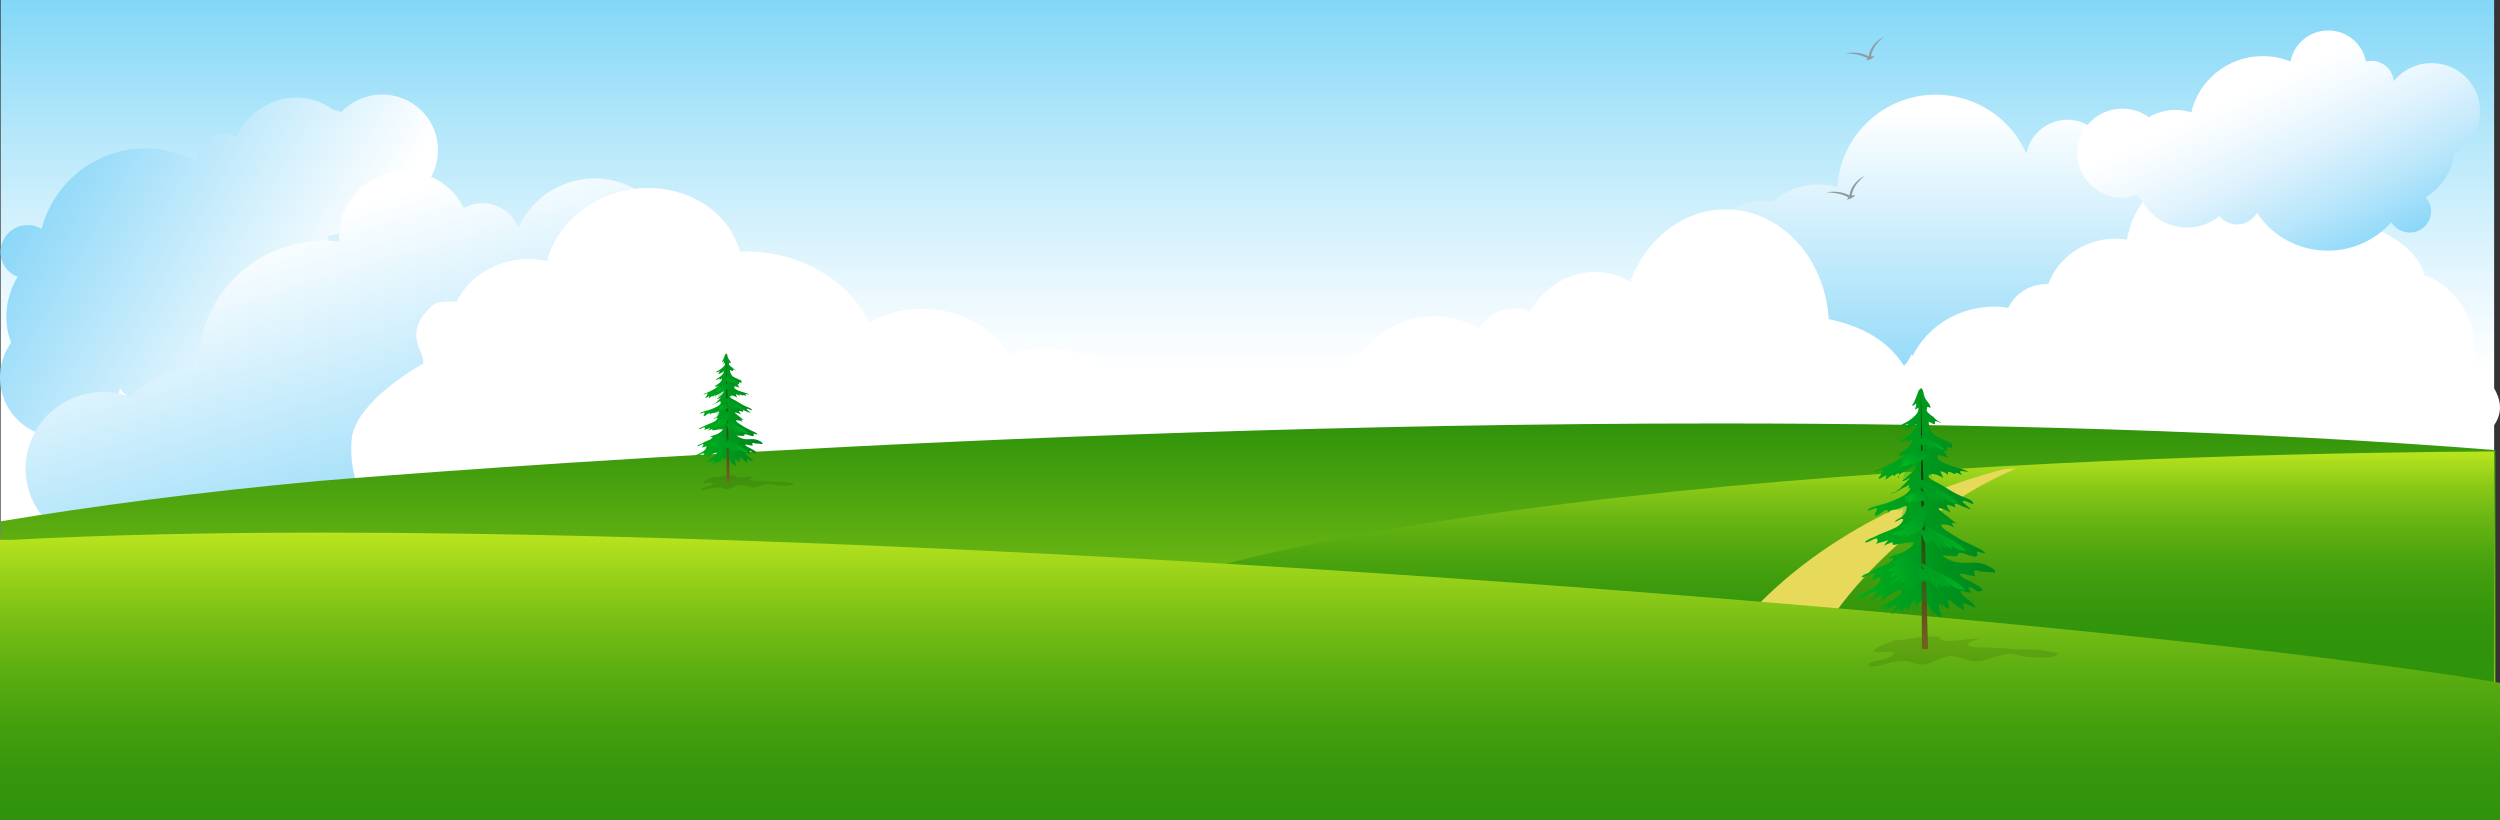 <?xml version="1.0" encoding="utf-8"?>
<!-- Generator: Adobe Illustrator 16.0.0, SVG Export Plug-In . SVG Version: 6.00 Build 0)  -->
<!DOCTYPE svg PUBLIC "-//W3C//DTD SVG 1.1//EN" "http://www.w3.org/Graphics/SVG/1.1/DTD/svg11.dtd">
<svg version="1.1" id="Слой_1" xmlns="http://www.w3.org/2000/svg" xmlns:xlink="http://www.w3.org/1999/xlink" x="0px" y="0px"
	 width="2054.815px" height="673.855px" viewBox="0 119.949 2054.815 673.855" enable-background="new 0 119.949 2054.815 673.855"
	 xml:space="preserve">
<rect x="0" y="119.949" width="2054.815" height="673.855" fill="#333333" stroke="none"/>
<linearGradient id="SVGID_1_" gradientUnits="userSpaceOnUse" x1="1252.922" y1="146.914" x2="1252.922" y2="504.664" gradientTransform="matrix(1 0 0 -1 -227.66 569.894)">
	<stop  offset="0" style="stop-color:#FFFFFF"/>
	<stop  offset="0.18" style="stop-color:#EAF8FE"/>
	<stop  offset="0.553" style="stop-color:#B3E7FA"/>
	<stop  offset="1" style="stop-color:#6ACFF6"/>
</linearGradient>
<path fill="url(#SVGID_1_)" d="M0.523,119.949h2049.476v506.453H0.523V119.949z"/>
<g>
	
		<linearGradient id="SVGID_2_" gradientUnits="userSpaceOnUse" x1="1863.44" y1="372.139" x2="1863.44" y2="127.165" gradientTransform="matrix(1 0 0 -1 -227.66 569.894)">
		<stop  offset="0" style="stop-color:#FFFFFF"/>
		<stop  offset="0.059" style="stop-color:#FFFFFF"/>
		<stop  offset="1" style="stop-color:#8BD7F8"/>
	</linearGradient>
	<path fill="url(#SVGID_2_)" d="M1591.177,197.756c-43.031,0-78.247,33.465-81.052,75.787c-4.838-1.33-9.926-2.047-15.18-2.047
		c-14.61,0-27.933,5.455-38.076,14.429c-2.658-0.438-5.394-0.676-8.179-0.676c-27.605,0-49.993,22.378-49.993,49.993
		c0,27.609,22.388,49.993,49.993,49.993c5.195,0,10.209-0.794,14.916-2.264c10.306,12.812,26.104,21.013,43.832,21.013
		c5.2,0,10.237-0.721,15.021-2.046c-0.012,0.269-0.024,0.528-0.024,0.796c0,13.803,11.197,24.993,24.996,24.993
		c10.87,0,20.104-6.924,23.552-16.608c17.17,19.383,42.256,31.61,70.189,31.61c37.537,0,69.912-22.065,84.885-53.933
		c1.273,0.367,2.566,0.705,3.863,0.998c0,0.147-0.006,0.293-0.006,0.436c0,13.122,10.635,23.748,23.748,23.748
		c13.112,0,23.744-10.626,23.744-23.748c0-2.288-0.324-4.503-0.931-6.592c14.562-7.737,25.963-20.643,31.74-36.277
		c7.615,7.198,17.883,11.629,29.184,11.629c7.558,0,14.188-4.982,19.438-9.697c8.221-7.381,16-23.772,16-33.332
		c0-8.961,1.334-26-14.65-36.509c-5.895-3.876-13.229-5.455-20.786-5.455c-1.308,0-2.604,0.072-3.882,0.185
		c-1.832-28.016-25.137-50.174-53.606-50.174c-19.742,0-36.986,10.646-46.328,26.505c-1.154-17.942-16.063-32.129-34.291-32.129
		c-16.762,0-30.711,11.997-33.746,27.868C1652.947,217.695,1624.394,197.756,1591.177,197.756z"/>
	<path fill="#FFFFFF" d="M1602.69,497.388c-2.152,6.845-2.424,14.229-0.37,21.467c4.199,14.804,16.976,25.035,32.113,27.576
		c0.384,1.916,0.815,3.819,1.356,5.726c12.182,42.943,59.734,67.063,106.228,53.876c14.355-4.071,26.937-11.235,37.103-20.454
		c23.359,7.598,49.703,8.514,75.807,1.109c27.751-7.871,50.808-23.885,66.886-44.323c7.936,6.336,19.181,8.82,30.267,5.676
		c9.297-2.639,16.609-8.695,20.75-16.229c19.518,7.845,40.212,10.108,58.478-6.101c15.83-14.047,2.458-42.081,2.458-42.081
		c48.324-29.298-1.683-63.13-1.683-63.13c11.317-53.834-39.888-77.044-39.007-73.547c-8.069-32.084-59.642-52.395-101.504-47.889
		c-12.156-33.795-50.9-52.275-88.812-41.521c-29.747,8.436-50.469,32.45-54.465,59.371c-8.349-1.385-17.243-0.998-26.073,1.508
		c-18.762,5.32-32.762,18.835-38.643,34.987c-3.637-0.154-7.385,0.264-11.125,1.324c-10.087,2.862-17.847,9.761-21.731,18.19
		c-10.447-1.68-21.566-1.161-32.601,1.968c-37.727,10.702-60.287,47.616-50.407,82.455
		C1572.896,475.622,1585.98,489.676,1602.69,497.388"/>
	<path fill="#FFFFFF" d="M1123.715,539.602c-4.501,8.431-7.1,18.312-7.1,28.883c0,21.626,10.854,40.354,26.699,49.597
		c-0.176,2.738-0.295,5.477-0.295,8.262c0,62.732,44.746,113.578,99.957,113.578c17.045,0,33.106-4.861,47.152-13.428
		c23.305,19.229,51.975,30.572,82.971,30.572c32.953,0,63.287-12.814,87.328-34.277c6.746,11.607,18.33,19.279,31.494,19.279
		c11.043,0,41.857-19.127,31.021-21.146c16.489,3.07,42.668,2,52.668-12.666c16.75-24.563,4.795-46.813,8-49.334
		c66-51.912,12-109.998,12-109.998c23.332-48-16.668-63.334-16.668-63.334c2.648-64.657-28.492-93.381-75.906-103.342
		c-2.828-50.352-39.648-90.193-84.668-90.193c-35.322,0-65.587,24.521-78.368,59.383c-8.742-5.072-18.641-7.959-29.125-7.959
		c-22.28,0-41.88,12.9-53.379,32.484c-3.948-1.605-8.197-2.475-12.641-2.475c-11.979,0-22.658,6.352-29.556,16.262
		c-10.958-6.275-23.339-9.842-36.442-9.842c-44.797,0-81.103,41.256-81.103,92.149
		C1097.755,498.75,1107.754,522.771,1123.715,539.602"/>
	
		<linearGradient id="SVGID_3_" gradientUnits="userSpaceOnUse" x1="2081.96" y1="390.033" x2="2180.254" y2="219.782" gradientTransform="matrix(0.996 0.09 0.09 -0.996 -267.121 360.544)">
		<stop  offset="0" style="stop-color:#FFFFFF"/>
		<stop  offset="0.177" style="stop-color:#FFFFFF"/>
		<stop  offset="0.31" style="stop-color:#F4FBFE"/>
		<stop  offset="0.511" style="stop-color:#DEF2FD"/>
		<stop  offset="0.756" style="stop-color:#B9E6FB"/>
		<stop  offset="1" style="stop-color:#8BD7F8"/>
	</linearGradient>
	<path fill="url(#SVGID_3_)" d="M1916.395,145.118c-1.097-0.094-2.207-0.132-3.334-0.112c-15.261,0.275-27.789,11.214-30.427,25.474
		c-7.348-2.971-15.418-4.54-23.862-4.389c-28.281,0.508-51.67,20.183-57.65,46.248c-4.354-1.38-8.99-2.1-13.815-2.013
		c-7.722,0.138-14.904,2.302-21.091,5.951c-6.287-4.525-14.075-7.147-22.469-6.998c-19.063,0.341-34.514,14.829-36.24,33.138
		l-0.021,0.234c-0.111,1.264-0.154,2.545-0.133,3.84c0.36,20.185,17.244,36.25,37.703,35.883c3.95-0.07,7.739-0.756,11.291-1.947
		c1.211,1.326,2.491,2.578,3.862,3.746c6.933,13.779,21.463,23.135,38.092,22.836c9.853-0.176,18.841-3.719,25.873-9.489
		c3.461,4.315,8.843,7.041,14.851,6.935c6.924-0.125,12.896-3.99,15.973-9.604c12.641,19.089,34.633,31.549,59.457,31.104
		c20.369-0.365,38.549-9.355,51.01-23.367c3.123,5.164,8.89,8.578,15.428,8.459c9.72-0.174,17.455-8.082,17.283-17.67
		c-0.078-4.362-1.77-8.295-4.512-11.293c12.779-7.736,21.74-20.953,23.568-36.28c12.805-6.727,21.418-20.123,21.146-35.404
		c-0.391-21.703-18.529-38.971-40.529-38.576c-12.309,0.221-23.213,5.933-30.368,14.722c-0.875-9.445-9-16.759-18.767-16.583
		c-1.41,0.025-2.793,0.22-4.115,0.538c-2.479-13.563-13.86-24-27.87-25.349L1916.395,145.118z"/>
</g>
<g>
	
		<linearGradient id="SVGID_4_" gradientUnits="userSpaceOnUse" x1="627.493" y1="677.503" x2="735.936" y2="420.909" gradientTransform="matrix(-0.798 0.603 0.603 0.798 371.381 -523.73)">
		<stop  offset="0" style="stop-color:#FFFFFF"/>
		<stop  offset="0.059" style="stop-color:#FFFFFF"/>
		<stop  offset="1" style="stop-color:#8BD7F8"/>
	</linearGradient>
	<path fill="url(#SVGID_4_)" d="M202.585,408.064c9.905-0.923,19.817-3.834,29.154-8.885c31.276-16.919,46.078-52.455,37.774-85.071
		c5.654-0.974,11.243-2.849,16.581-5.736c8.537-4.617,15.313-11.193,20.119-18.851c9.617,1.429,19.82-0.142,29.103-5.163
		c22.625-12.238,31.241-40.294,19.238-62.674c-1.107-2.066-2.356-4.016-3.723-5.836l-0.188-0.248
		c-13.466-17.687-38.35-23.323-58.791-12.267c-4.367,2.364-8.202,5.322-11.481,8.707c-2.113-0.784-4.262-1.444-6.464-1.958
		c-15.654-11.406-37.249-13.473-55.636-3.524c-10.897,5.89-18.892,15.052-23.427,25.573c-6.34-2.826-13.916-2.765-20.559,0.83
		c-7.656,4.141-12.102,11.919-12.311,19.979c-25.075-14.05-56.783-15.277-84.234-0.428c-22.525,12.186-37.649,32.754-43.507,55.636
		c-6.457-3.974-14.852-4.458-22.083-0.548c-10.746,5.813-14.837,19.135-9.137,29.762c2.594,4.836,6.74,8.258,11.522,10.027
		c-9.818,16.043-12.223,36.01-5.459,54.216c-10.431,14.931-12.345,34.897-3.259,51.839c1.18,2.195,2.503,4.268,3.953,6.205
		l0.313,0.414c14.489,18.953,41.188,24.979,63.133,13.109c13.612-7.363,22.5-20.059,25.437-34.029
		c6.406,10.061,19.676,13.547,30.477,7.705c1.561-0.846,2.991-1.859,4.282-2.98c11.469,14.922,32.536,19.652,49.849,10.287
		c1.825-0.986,3.543-2.096,5.148-3.311C201.65,440.834,207.265,423.653,202.585,408.064"/>
	
		<linearGradient id="SVGID_5_" gradientUnits="userSpaceOnUse" x1="443.719" y1="340.351" x2="443.719" y2="30.956" gradientTransform="matrix(0.96 -0.279 -0.279 -0.96 -82.156 733.28)">
		<stop  offset="0" style="stop-color:#FFFFFF"/>
		<stop  offset="0.059" style="stop-color:#FFFFFF"/>
		<stop  offset="1" style="stop-color:#8BD7F8"/>
	</linearGradient>
	<path fill="url(#SVGID_5_)" d="M317.669,262.979c-25.063,7.268-40.855,30.918-38.843,55.633
		c-13.451-1.621-27.474-0.607-41.343,3.414c-46.455,13.467-76.27,56.391-74.498,102.078c-7.803-0.334-15.776,0.551-23.704,2.848
		c-12.68,3.678-23.571,10.459-32.15,19.242c-12.397-4.662-26.428-5.512-40.213-1.516c-33.604,9.742-53.06,44.514-43.446,77.674
		c9.612,33.152,44.651,52.131,78.255,42.389c6.487-1.881,12.435-4.707,17.764-8.262c2.592,1.65,5.264,3.146,8.051,4.459
		c17.594,19.646,45.756,28.598,73.069,20.678c16.182-4.691,29.434-14.551,38.465-27.217c7.637,5.574,17.739,7.67,27.607,4.811
		c11.37-3.297,19.501-12.342,22.074-22.986c29.385,25.863,71.251,36.605,112.022,24.785c33.457-9.699,59.445-32.66,73.756-61.352
		c7.464,7.131,18.504,10.188,29.242,7.072c15.961-4.625,25.196-21.137,20.631-36.883c-2.076-7.164-6.623-12.9-12.485-16.625
		c17.636-18.477,26.521-44.288,22.694-70.406c18.131-16.822,26.364-42.777,19.087-67.878
		c-10.335-35.647-47.987-56.044-84.118-45.569c-20.217,5.861-35.662,20.16-43.548,37.863c-5.667-15.195-22.341-23.643-38.383-18.99
		c-2.317,0.67-4.512,1.609-6.55,2.726C370.084,267.86,343.384,255.524,317.669,262.979z"/>
	<path fill="#FFFFFF" d="M289.001,481.415c2.687-32.078,58.844-62.604,58.844-62.604c2.083-9.613-18.805-25.158,8.586-48.54
		c3.253-2.776,14.866-2.709,18.828-2.271c8.018-16.53,24.659-29.67,45.705-33.838c9.908-1.963,19.675-1.696,28.667,0.394
		c7.013-27.996,32.035-51.669,65.4-58.276c42.533-8.424,83.111,13.949,93.106,50.399c46.236-1.562,87.927,21.438,106.357,58.056
		c7.818-4.156,16.451-7.295,25.727-9.132c37.08-7.345,72.699,8.203,88.732,36.048c4.402-1.722,9.047-3.091,13.884-4.048
		c39.36-7.797,76.845,14.075,83.729,48.837c6.886,34.77-19.435,69.268-58.795,77.063c-16.195,3.209-32.082,1.381-45.642-4.295
		c-13.896,27.602-41.996,49.457-77.334,56.455c-25.246,5-49.955,1.582-70.537-8.146c-5.27,7.604-13.86,13.416-24.291,15.48
		c-12.432,2.463-24.487-0.998-32.551-8.27c-19.591,20.264-46.379,35.348-77.511,41.516c-29.288,5.803-58.021,2.836-82.831-6.926
		c-12.027,8.922-26.188,19.41-42.592,18.682c-53.263-2.361-61.984-67.912-61.984-67.912
		C297.615,553.643,286.515,511.09,289.001,481.415z"/>
</g>
<linearGradient id="SVGID_6_" gradientUnits="userSpaceOnUse" x1="1708.745" y1="-381.973" x2="1708.745" y2="-65.17" gradientTransform="matrix(1 0 0 -1 -682.981 402.829)">
	<stop  offset="0" style="stop-color:#BAE51E"/>
	<stop  offset="0.159" style="stop-color:#AADC1C"/>
	<stop  offset="0.468" style="stop-color:#82C416"/>
	<stop  offset="0.892" style="stop-color:#419D0D"/>
	<stop  offset="1" style="stop-color:#2F930B"/>
</linearGradient>
<path fill="url(#SVGID_6_)" d="M262.453,515.23c-100.764,9.266-187.948,20.979-261.93,33.197v236.375h2050.483V489.919
	c-200.448-16.004-427.801-21.918-639.189-21.92C814.188,467.994,262.453,515.23,262.453,515.23"/>
<linearGradient id="SVGID_7_" gradientUnits="userSpaceOnUse" x1="2130.127" y1="-88.173" x2="2130.127" y2="-389.231" gradientTransform="matrix(1 0 0 -1 -682.981 402.829)">
	<stop  offset="0" style="stop-color:#BAE51E"/>
	<stop  offset="0.017" style="stop-color:#B1E01D"/>
	<stop  offset="0.1" style="stop-color:#89C817"/>
	<stop  offset="0.186" style="stop-color:#69B513"/>
	<stop  offset="0.275" style="stop-color:#4FA60F"/>
	<stop  offset="0.366" style="stop-color:#3D9B0D"/>
	<stop  offset="0.462" style="stop-color:#32950B"/>
	<stop  offset="0.571" style="stop-color:#2F930B"/>
	<stop  offset="0.634" style="stop-color:#2F930B"/>
	<stop  offset="1" style="stop-color:#2F930B"/>
</linearGradient>
<path fill="url(#SVGID_7_)" d="M844.294,640.585v131.053c15.035,6.98,32.229,13.793,51.28,20.422H2050V491.001
	C1843.215,492.015,1105.766,505.281,844.294,640.585"/>
<path fill="#E7DA5B" d="M1647.82,505.394c-38.693,9.732-136.523,40.605-208.193,117.17l65.063,6.471
	c0,0,49.488-78.771,152.367-124.143C1653.979,505.062,1650.896,505.218,1647.82,505.394"/>
<linearGradient id="SVGID_8_" gradientUnits="userSpaceOnUse" x1="1710.388" y1="-154.895" x2="1710.388" y2="-390.976" gradientTransform="matrix(1 0 0 -1 -682.981 402.829)">
	<stop  offset="0" style="stop-color:#BAE51E"/>
	<stop  offset="0.074" style="stop-color:#A9DB1C"/>
	<stop  offset="0.284" style="stop-color:#7DC116"/>
	<stop  offset="0.487" style="stop-color:#5BAD11"/>
	<stop  offset="0.678" style="stop-color:#439F0E"/>
	<stop  offset="0.854" style="stop-color:#34960C"/>
	<stop  offset="1" style="stop-color:#2F930B"/>
</linearGradient>
<path fill="url(#SVGID_8_)" d="M0,563.652v230.152h2054.814V681.164C1760.391,631.738,858.974,557.714,265.659,557.724
	c-93.674,0.002-180.085,1.852-255.491,5.932"/>
<g>
	<path fill="#8F9AA2" d="M1530.322,265.765l-1.179,0.771c-0.384,0.268-0.818,0.48-1.147,0.82l-2.067,1.928
		c-0.338,0.336-0.714,0.633-1.002,1.01l-0.864,1.136l-0.865,1.147c-0.303,0.371-0.545,0.783-0.755,1.221l-0.666,1.277
		c-0.213,0.434-0.478,0.846-0.607,1.316c-0.278,0.93-0.694,1.814-0.832,2.792c-0.08,0.478-0.21,0.94-0.25,1.433l-1.016-0.535
		c-0.402-0.203-0.792-0.426-1.201-0.607l-1.27-0.419l-1.27-0.416c-0.427-0.124-0.836-0.312-1.28-0.372l-2.607-0.48
		c-0.868-0.166-1.754-0.175-2.63-0.246c-0.875-0.076-1.754-0.066-2.626-0.029c-0.875,0.012-1.747,0.091-2.615,0.191
		c-0.864,0.068-1.729,0.238-2.571,0.426c0.871,0,1.729,0.004,2.59,0.055c0.86,0.037,1.715,0.092,2.564,0.211
		c0.85,0.094,1.7,0.154,2.532,0.337c0.835,0.173,1.685,0.229,2.499,0.463l2.444,0.638c0.42,0.074,0.792,0.273,1.187,0.412
		l1.172,0.447l1.172,0.438c0.376,0.178,0.731,0.396,1.096,0.59l1.021,0.551c-0.188,0.188-0.358,0.38-0.492,0.566
		c-0.474,0.604-0.622,1.162-0.622,1.162s0.561-0.08,1.251-0.293c0.341-0.113,0.742-0.231,1.129-0.412
		c0.261-0.092,0.514-0.215,0.771-0.338c0.015-0.006,0.028-0.014,0.047-0.021c0.127-0.063,0.257-0.129,0.387-0.188
		c0.395-0.188,0.782-0.431,1.147-0.629c0.364-0.189,0.697-0.445,0.994-0.634c0.594-0.354,1.017-0.771,1.017-0.771
		s-0.503-0.217-1.299-0.269c-0.397-0.036-0.835,0.044-1.31,0.132c-0.115,0.018-0.221,0.063-0.332,0.096
		c0.039-0.371,0.126-0.748,0.185-1.125c0.094-0.864,0.477-1.678,0.705-2.522c0.101-0.433,0.321-0.817,0.499-1.224l0.557-1.209
		c0.17-0.411,0.376-0.805,0.646-1.168l0.727-1.125l0.724-1.139c0.238-0.38,0.582-0.684,0.864-1.035l1.772-2.072
		c0.271-0.375,0.644-0.643,0.977-0.957l1.021-0.924c0.688-0.606,1.366-1.235,2.044-1.887
		C1531.89,264.754,1531.101,265.25,1530.322,265.765"/>
	<path fill="#8F9AA2" d="M1546.163,151.483l-1.18,0.771c-0.383,0.268-0.817,0.48-1.146,0.82l-2.068,1.928
		c-0.336,0.336-0.712,0.633-1.001,1.01l-0.865,1.136l-0.863,1.147c-0.305,0.371-0.546,0.783-0.757,1.222l-0.666,1.276
		c-0.213,0.435-0.477,0.847-0.606,1.316c-0.278,0.93-0.694,1.816-0.831,2.792c-0.08,0.478-0.211,0.94-0.25,1.433l-1.017-0.535
		c-0.402-0.202-0.792-0.426-1.201-0.607l-1.271-0.419l-1.27-0.416c-0.427-0.124-0.836-0.312-1.279-0.373l-2.608-0.481
		c-0.867-0.166-1.754-0.174-2.63-0.246c-0.875-0.075-1.753-0.065-2.625-0.028c-0.875,0.011-1.747,0.09-2.614,0.192
		c-0.865,0.067-1.729,0.238-2.572,0.426c0.871,0,1.729,0.004,2.591,0.054c0.859,0.037,1.714,0.091,2.563,0.21
		c0.851,0.094,1.7,0.156,2.532,0.337c0.835,0.173,1.686,0.231,2.499,0.464l2.445,0.635c0.42,0.076,0.792,0.275,1.186,0.414
		l1.173,0.447l1.172,0.438c0.376,0.178,0.73,0.395,1.097,0.591l1.021,0.549c-0.188,0.188-0.357,0.38-0.492,0.567
		c-0.475,0.605-0.622,1.162-0.622,1.162s0.561-0.08,1.251-0.293c0.342-0.112,0.742-0.231,1.129-0.412
		c0.261-0.092,0.514-0.215,0.771-0.338c0.016-0.006,0.029-0.014,0.047-0.021c0.128-0.064,0.258-0.129,0.388-0.188
		c0.395-0.188,0.782-0.43,1.146-0.629c0.365-0.188,0.698-0.445,0.994-0.633c0.594-0.355,1.018-0.771,1.018-0.771
		s-0.503-0.217-1.3-0.268c-0.396-0.035-0.835,0.045-1.309,0.131c-0.116,0.019-0.222,0.065-0.332,0.098
		c0.039-0.372,0.126-0.749,0.184-1.125c0.095-0.865,0.479-1.678,0.705-2.523c0.102-0.432,0.322-0.818,0.499-1.224l0.558-1.208
		c0.17-0.412,0.376-0.807,0.645-1.168l0.728-1.125l0.725-1.139c0.237-0.381,0.582-0.685,0.863-1.035l1.767-2.071
		c0.271-0.376,0.645-0.644,0.978-0.958l1.02-0.923c0.688-0.608,1.368-1.238,2.044-1.89
		C1547.729,150.475,1546.939,150.968,1546.163,151.483"/>
</g>
<g>
	<g>
		<g>
			<path opacity="0.1" d="M1684.418,655.599c-2.423-0.393-4.707-1.127-7.28-1.487c-5.274-0.741-11.945-0.257-17.369-0.431
				c-8.045-0.27-16.063-1.212-24.036-1.487c-5.677-0.185-12.91,0.279-17.924-1.468c-1.028-3.673,6.428-4.642,9.634-5.991
				c-5.848-1.137-34.963,6.198-33.494-1.589c-10.344-0.375-20.542,0.718-30.2,2.796h-6.143c-3.803,1.804-17.703,6.011-17.111,9.612
				c4.891,1.374,10.882-0.709,15.824,0.376c2.092,4.568-11.762,6.568-15.87,7.615c-3.664,0.937-8.036,3.767-1.668,4.275
				c4.715,0.383,10.948-2.588,15.582-3.42c6.457-1.146,12.954-1.89,18.861,0.558c10.43,4.33,18.113-3.783,27.749-5.576
				c6.767-1.271,14.777,3.786,21.992,4.179c8.219,0.436,13.578-3.31,20.521-4.891c3.767-0.862,7.508-1.805,11.59-1.161
				c3.991,0.627,7.79,2.092,12.177,2.363c5.259,0.33,19.534,1.638,23.19-1.496c0.479-0.407,1.122-0.862,1.386-1.353
				C1689.897,655.828,1686.838,656.008,1684.418,655.599"/>
			<g>
				<g>
					<defs>
						<path id="SVGID_9_" d="M1610.608,551.22c-0.474-0.184-0.962-0.38-1.463-0.569
							C1609.636,550.886,1610.125,551.079,1610.608,551.22 M1566.595,523.525c0.136-0.211,0.304-0.439,0.488-0.679
							C1566.901,523.059,1566.738,523.286,1566.595,523.525 M1560.25,512.787c0.057-0.013,0.548-0.013,0.602,0
							c0.042-0.735,0.059-1.487,0.052-2.234C1560.369,511.24,1560.088,511.99,1560.25,512.787 M1577.048,440.77
							c-1.557,3.831-2.942,9.235-5.58,12.291c1.359,0.759,2.35-0.515,3.183-1.496c0.966,1.794-0.303,3.148-0.722,4.868
							c1.015-0.093,2.054-0.852,2.852-1.499c0.608,3.912-2.46,6.503-5.118,8.729c-1.706,1.436-3.188,2.487-5.178,3.552
							c-1.306,0.691-4.396,1.435-3.991,3.374c1.436,0.093,3.472-0.743,4.269-1.721c0.417-0.229,1.013-0.472,1.508-0.622
							c-0.841,1.767-2.028,3.456-3.035,5.037c2.671,0.207,8.151-2.893,9.636-4.899c1.227,2.939-3.832,7.49-5.903,9.201
							c-2.379,1.979-5.672,3.549-7.829,5.563c2.124,0.42,5.424-1.261,7.181-2.352c-0.291,0.911-0.711,1.665-0.658,2.6
							c1.358-0.76,2.803-1.594,4.024-2.366c0.865,5.054-9.028,11.855-13.417,12.266c1.229,0,2.554,0.139,3.724-0.196
							c-0.347,0.701-0.896,1.358-1.318,1.947c1.538,0.245,4.171-1.346,5.122-2.408c-1.866,4.135-9.477,7.408-13.213,9.241
							c-2.084,1.024-3.725,2.063-5.788,2.903c-1.464,0.598-5.736,1.588-6.313,2.836c2.706,0.146,4.391-1.723,6.908-1.723
							c0.716,3.248-3.257,4.99-3.296,7.789c2.339-0.579,4.324-2.24,6.431-3.255c-0.153,1.282-0.61,2.499-0.817,3.711
							c1.694-0.433,6.654-6.076,7.137-2.633c0.561-1.005,2.563-2.829,4.009-2.426c0.028,0.483,0.045,0.976,0.052,1.47
							c1.416-1.83,4.612-3.231,6.061-3.965c2.715-1.374,5.208-3.383,7.812-4.744c0.762,4.599-8.76,10.746-11.448,13.45
							c1.452,0.665,5.147-1.796,6.352-2.845c-1.28,2.791-3.98,4.865-6.097,6.931c-1.23,1.207-2.177,2.826-3.778,3.351
							c-0.597,0.924-1.821,1.486-2.544,1.945c-1.176-0.006-2.124,0.533-3.313,0.541c2.691,1,5.849-1.688,8.065-2.979
							c2.189-1.282,4.986-2.28,7.138-3.779c0.365,1.52-1.089,3.127-2.066,4.388c0.822-0.961,1.985-1.665,2.967-2.376
							c0.642,3.138-5.186,6.884-7.579,8.075c-3.301,1.642-6.688,3.091-10.071,4.319c-3.147,1.144-6.585,2.012-9.914,2.841
							c-2.02,0.502-6.575,1.8-7.614,3.783c1.283,0.318,2.573-0.261,3.907-0.839c1.26-0.548,2.554-1.095,3.905-0.885
							c0.158,2.355-1.462,3.073-1.602,5.023c-0.17,2.402,2.577,0.408,4.086-0.56c1.356-0.867,3.269-2.667,4.911-2.979
							c2.178-0.412,1.367,1.275,1.606,2.909c1.129-4.124,5.137-2.714,8.109-3.742c2.127-0.725,5.001-2.732,7.344-2.453
							c0.145,3.349-1.195,6.049-3.507,8.331c-1.654,1.631-4.96,2.571-6.312,4.396c1.207,0.084,2.178-0.517,3.171-1.115
							c1.102-0.668,2.23-1.336,3.739-1.065c0.147,2.582-3.729,5.843-5.854,6.883c-2.844,1.386-5.987,2.781-9.106,3.932
							c-2.792,1.031-5.479,2.261-8.077,3.558c-2.432,1.219-6.728,2.477-8.391,4.687c1.149,1.117,5.903-1.938,7.428-2.451
							c1.662-0.57,2.521-1.293,2.925,0.604c0.271,1.283-0.628,2.452-1.354,3.346c3.148-1.427,7.256-1.688,10.072-3.27
							c-0.746,1.699-2.832,3.198-3.545,4.848c2.099-1.49,4.903-2.006,7.184-3.12c-0.024,1.995-0.297,2.597,2.446,2.087
							c1.777-0.334,3.631-0.623,5.405-0.912c3.302-0.541,6.314-1.282,9.837-1.099c-0.651,3.736-7.233,7.272-10.298,8.767
							c-2.25,1.106-10.269,2.512-10.742,4.863c0.651,0.031,1.226-0.137,1.795-0.305c0.556-0.168,1.11-0.333,1.742-0.311
							c0.073,0.389,0.085,0.893-0.01,1.281c-1.664,1.31-2.23,2.606-4.448,3.627c-1.578,0.724-3.524,1.465-5.158,2.031
							c-3.584,1.246-5.922,3.355-9.539,5.014c-1.531,0.703-6.378,1.875-6.371,3.922c2.521,0.112,5.69-2.373,8.044-3.111
							c5.051-1.595,1.114,2.812,0.025,5.13c2.737-0.277,4.655-1.413,7.303-2.137c1.214,4.542-5.837,9.369-9.081,10.971
							c-2.18,1.087-9.489,3.917-9.887,6.198c2.64,0.403,5.204-1.109,7.757-2.625c2.541-1.511,5.074-3.021,7.665-2.634
							c0.576,3.412-2.618,4.606-4.599,6.872c1.846,0.077,4.175-1.907,5.776-2.738c1.552-0.803,3.188-1.722,4.87-2.41
							c0.082,2.283-1.934,3.927-2.159,6.01c2.33-0.404,4.778-3.903,7.206-5.125c2.855-1.44,6.592-4.234,10.004-3.783
							c0.711,3.79-6.873,7.684-9.446,9.344c-2.645,1.714-7.722,3.382-8.442,6.48c1.743-0.66,4.509-2.424,6.037-3.671
							c-0.086,2.099-1.741,4.395-2.837,5.963c2.122-2.113,7.226-5.777,9.975-6.226c0.342,2.906-3.323,5.51-3.759,8.218
							c1.096-1.14,2.653-2.619,3.838-3.479c0.498-0.364,1.357-1.27,1.962-1.187c1.247,0.158,0.454,0.962,1.188,1.354
							c2.579,1.351,1.997-0.936,3.95-2.257c2.429-1.634,1.96,0.71,2.105,2.691c2.412-1.693,2.395-9.11,6.874-8.195
							c0.358,1.406,0.207,3.006,0.893,4.156c-0.131-1.586,2.244-3.307,3.352-4.299c1.651-1.484,1.953-1.244,3.837-0.361
							c-0.033,0.301,0.107,0.288,0.265,0.409l1.57,2.473c2.925,4.515,5.393,8.788,10.954,10.764c0.906-1.937-0.855-3.777-1.26-5.609
							c-0.374-1.66-0.673-3.854-0.475-5.568c3.17-0.145,5.066,3.963,7.799,4.415c1.417-2.827-0.812-4.936-0.598-7.561
							c2.126,0.005,4.861,3.054,6.634,4.296c2.087,1.451,4.116,3.147,6.528,4.178c0.168-2.036-0.097-3.914-1.06-5.545
							c3.324-0.47,7.47,2.945,10.729,3.514c-1.971-5.972-10.634-7.567-12.522-13.625c1.557-0.096,3.082,0.272,4.586,0.641
							c1.553,0.383,3.075,0.763,4.572,0.63c-1.091-1.319-1.918-2.696-2.424-4.348c1.865-0.568,5.231,1.643,6.302,2.783
							c1.367,0.478,5.665,1.312,4.925-1.132c-0.578-1.922-5.468-3.953-7.056-5.062c-3.324-2.324-9.731-3.825-11.539-7.64
							c2.46-0.171,4.706,0.338,6.927,0.841c1.975,0.448,3.926,0.899,5.993,0.873c-0.063-1.487-1.887-3.15-0.469-4.28
							c1.005-0.8,3.688,0.083,4.36,0.687c4.095,0.233,8.19,0.388,12.273,0.851c1.058-3.583-5.65-4.779-7.188-6.385
							c-2.877-0.754-5.714-1.839-8.709-1.837c-3.247,0.011-6.59,0.228-9.885,0.228c-6.921,0-11.903-2.138-17.313-5.829
							c1.394-0.607,3.547-0.294,5.736,0.014c2.804,0.398,5.665,0.795,7.055-0.733c-0.103-0.417,0.117-1.046,0.055-1.491
							c3.403-0.988,6.748,1.325,9.854,1.983c1.161,0.239,3.76,1.288,4.951,0.679c1.816-0.927,0.637-2.646,0.474-4.013
							c2.298,0.128,4.604,1.637,6.902,1.262c-1.929-2.76-6.78-4.438-9.854-6.065c-3.505-1.849-7.17-3.27-10.765-5.313
							c-3.26-1.85-6.249-3.828-9.262-5.787c-2.133-1.376-6.207-3.53-6.207-6.314c3.176-0.164,7.368,0.243,9.652,2.167
							c0.495,0.211,0.658,0.133,1.071,0.429c-1.042-1.196-1.615-2.424-1.74-3.95c1.546-0.09,3.159,0.417,4.677,0.993
							c-3.34-1.59-6.797-5.052-9.496-7.069c-2.052-1.53-4.84-3.547-6.477-5.626c2.172-0.833,7.974,1.954,9.871,3.296
							c-0.348-2.097-2.69-3.644-2.618-5.956c2.125-0.404,4.823,1.018,6.663,1.74c0.076-1.052-0.331-1.84-0.394-2.864
							c2.238-0.424,4.741,1.364,6.708,2.22c2.088,0.917,4.485,1.475,6.502,2.384c-1.874-2.641-5.07-4.064-6.966-6.655
							c1.152-1.193,3.136-0.231,5.071,0.733c1.454,0.724,2.878,1.451,3.893,1.251c-0.121-3.326-6.122-4.732-8.666-5.854
							c-3.606-1.592-7.073-3.258-10.383-5.331c-3.09-1.933-6.306-3.938-9.351-5.619c-1.714-0.944-10.44-4.631-7.89-6.898
							c2.887-2.566,9.313,1.048,11.675,2.464c-0.638-1.896-1.864-3.771-2.476-5.618c2.104-0.2,4.693,1.815,6.498,2.917
							c-0.114-0.673-0.325-1.66-0.207-2.469c2.094-0.132,3.874,1.436,5.757,1.943c0.803-2.599,4.02,0.557,5.576,0.733
							c-0.64-1.107-1.299-1.776-1.473-3.068c1.25-0.287,2.657-0.089,4.07,0.111c0.941,0.135,1.889,0.267,2.785,0.253
							c-3.074-2.817-29.207-6.637-25.021-13.664c3.078-0.117,5.663,1.634,8.435,2.42c-1.28-1.911-2.463-3.809-3.452-5.843
							c0.799-0.308,1.83-0.276,2.579,0.218c0.103-1.177-0.328-2.128-0.155-3.313c1.261-0.175,3.022,0.407,4.183,0.827
							c0.7-1.354-0.184-2.542-0.216-3.963c-4.477-2.313-9.514-3.855-13.663-6.542c-3.453-2.239-5.052-7.195-5.344-11.194
							c1.788,0.156,3.237,2.138,5.098,1.952c-0.021-0.833,0.048-1.655,0.272-2.404c1.863-0.25,3.817,1.374,5.339,1.729
							c-2.546-1.64-5.239-3.181-6.964-5.537c-1.309-0.403-2.958-2.118-4.066-3.124c-1.884-1.716-1.225-2.582-0.8-4.737
							c1.094-0.085,1.546,0.247,2.505,0.783c0.865-2.128-2.937-5.635-4.116-7.721c-1.258-2.215-1.217-5.305-2.309-7.424
							c-0.219-0.438-0.489-0.823-0.829-1.159c-0.021-0.023-0.043-0.03-0.073-0.03C1578.775,438.95,1577.048,440.77,1577.048,440.77"
							/>
					</defs>
					<clipPath id="SVGID_10_">
						<use xlink:href="#SVGID_9_"  overflow="visible"/>
					</clipPath>
					
						<linearGradient id="SVGID_11_" gradientUnits="userSpaceOnUse" x1="966.626" y1="474.625" x2="967.866" y2="474.625" gradientTransform="matrix(91.331 0 0 91.331 -86756.125 -42814.668)">
						<stop  offset="0" style="stop-color:#00AD1C"/>
						<stop  offset="1" style="stop-color:#00851E"/>
					</linearGradient>
					<rect x="1526.576" y="438.95" clip-path="url(#SVGID_10_)" fill="url(#SVGID_11_)" width="114.119" height="188.335"/>
				</g>
			</g>
			<g>
				<g>
					<defs>
						<polygon id="SVGID_12_" points="1579.683,653.429 1584.717,653.429 1578.73,439.982 						"/>
					</defs>
					<clipPath id="SVGID_13_">
						<use xlink:href="#SVGID_12_"  overflow="visible"/>
					</clipPath>
					
						<linearGradient id="SVGID_14_" gradientUnits="userSpaceOnUse" x1="953.268" y1="475.302" x2="954.506" y2="475.302" gradientTransform="matrix(0 -122.292 122.292 0 -56543.82 117248.25)">
						<stop  offset="0" style="stop-color:#7C6E26"/>
						<stop  offset="1" style="stop-color:#1E1800"/>
					</linearGradient>
					<rect x="1578.73" y="439.982" clip-path="url(#SVGID_13_)" fill="url(#SVGID_14_)" width="5.986" height="213.447"/>
				</g>
			</g>
			<g>
				<g>
					<defs>
						<path id="SVGID_15_" d="M1576.374,489.864l-0.372,0.287c-0.525,0.134-0.95,0.545-1.451,0.751
							c-0.676,0.291-1.361,0.495-2.068,0.716c-1.319,0.409-2.669,0.904-3.979,1.445c-0.844,0.354-1.535,0.826-2.403,1.119
							c-0.805,0.275-1.519,1.054-2.349,1.243c-0.283,0.233-1.547,0.658-1.491,1.145c0.53,0.082,1.079-0.147,1.63-0.38
							c0.593-0.248,1.186-0.498,1.755-0.353c0.127,0.588-0.7,0.709-0.958,1.064c0.233,0.227,0.515,0.118,0.763,0.018
							c0.214-0.092,0.728-0.443,0.58,0c-0.126,0.372-1.099,0.817-1.417,1.022c-0.412,0.266-0.838,0.565-1.285,0.873
							c-0.412,0.283-1.034,0.529-0.946,1.108c0.3,0.009,0.585-0.157,0.867-0.24c0.289-0.083,0.665-0.133,0.949-0.252
							c0.161,0.366-0.759,0.906-0.988,1.156c0.538,0.173,1.157-0.058,1.528-0.417c0.183,0.371-0.931,1.205-1.215,1.402
							c-0.59,0.421-1.13,0.802-1.78,1.163c-0.254,0.139-1.682,1.048-0.854,1.171c0.312,0.05,0.877-0.315,1.156-0.456
							c0.331-0.16,0.662-0.325,0.983-0.505c0.491-0.251,0.97-0.437,1.503-0.578c0.216,0.38-0.34,0.834-0.566,1.083
							c0.427,0.194,1.102-0.276,1.434-0.505c0.39-0.251,0.848-0.414,1.288-0.576c0.389-0.14,0.949-0.416,1.407-0.414
							c0.788,0.021,0.14,0.516-0.034,0.864c0.596-0.561,1.37-0.781,2.058-1.124c0.68-0.326,1.351-0.692,2.066-0.849
							c0.114,0.706-0.634,0.806-0.779,1.357c0.288,0.254,0.578-0.222,0.791-0.375c0.273-0.194,0.593-0.257,0.891-0.404
							c0.538-0.288,1.053-0.618,1.554-0.958c0.412-0.289,0.847-0.762,1.326-0.981c0.771-0.368,0.025,1.126-0.084,1.467
							c1.081-1.06,2.259-1.814,3.569-2.548c0.587-0.331,1.281-0.783,1.773-1.249c0.452-0.432,0.981-0.724,1.393-1.208
							c0.618-0.741,0.476-1.293,0.379-2.19c-0.118-1.067-0.659-1.51-1.205-2.307c-0.367-0.175-0.74-0.51-1.146-0.721
							c-0.36-0.189-0.779-0.363-1.194-0.497c-0.589-0.198-1.554-0.491-2.343-0.491
							C1576.835,489.742,1576.583,489.776,1576.374,489.864"/>
					</defs>
					<clipPath id="SVGID_16_">
						<use xlink:href="#SVGID_15_"  overflow="visible"/>
					</clipPath>
					
						<linearGradient id="SVGID_17_" gradientUnits="userSpaceOnUse" x1="932.335" y1="535.597" x2="933.575" y2="535.597" gradientTransform="matrix(2.965 -13.155 13.155 2.965 -8239.67 11180.318)">
						<stop  offset="0" style="stop-color:#00BB21"/>
						<stop  offset="1" style="stop-color:#009123"/>
					</linearGradient>
					<polygon clip-path="url(#SVGID_16_)" fill="url(#SVGID_17_)" points="1557.013,503.27 1561.183,484.772 1586.283,490.427 
						1582.116,508.927 					"/>
				</g>
			</g>
			<g>
				<g>
					<defs>
						<path id="SVGID_18_" d="M1588.22,568.208c-0.246-0.154-0.536-0.388-0.846-0.636
							C1587.599,567.889,1587.868,568.122,1588.22,568.208"/>
					</defs>
					<clipPath id="SVGID_19_">
						<use xlink:href="#SVGID_18_"  overflow="visible"/>
					</clipPath>
					
						<linearGradient id="SVGID_20_" gradientUnits="userSpaceOnUse" x1="945.244" y1="479.109" x2="946.505" y2="479.109" gradientTransform="matrix(-16.736 -57.483 57.483 -16.736 -10124.222 62952.207)">
						<stop  offset="0" style="stop-color:#00BB21"/>
						<stop  offset="1" style="stop-color:#009123"/>
					</linearGradient>
					<polygon clip-path="url(#SVGID_19_)" fill="url(#SVGID_20_)" points="1587.442,568.436 1587.205,567.624 1588.153,567.345 
						1588.392,568.16 					"/>
				</g>
			</g>
			<g>
				<g>
					<defs>
						<path id="SVGID_21_" d="M1584.962,556.904c-1.244,0.232-2.605-1.043-3.695-1.353l0.152,0.929
							c-1.01-0.733-1.918-2.725-3.226-2.769c-0.489,2.729,0.806,4.341,1.7,6.766c0.093,0.015,0.178,0.028,0.259,0.051
							c0.536,2.031,1.462,6.033,3.877,6.446c0.093-0.6-0.088-1.158-0.425-1.646c1.17-0.008,2.625,1.318,3.77,2.244
							c-0.581-0.836-0.765-2.244-0.939-3.057c4.231-0.09,6.276,6.153,9.974,7.268c-0.241-1.1-1.078-2.468-1.661-3.513
							c1.551-0.095,4.037,2.243,5.068,3.055c-0.204-0.775-0.736-1.359-0.576-2.289c1.721-0.132,3.694,1.93,5.242,2.565
							c-0.245-1.083-0.889-2.137-0.834-3.228c2.307,0.875,4.183,2.601,6.373,3.453c1.589,0.619,4.176,0.637,5.62,1.551
							c0.135-1.95-4.019-4.779-5.434-5.912c-1.948-1.564-4.024-2.741-6.151-3.902c-4.944-2.71-10.202-4.847-14.587-8.178
							c-2.113-1.589-4.336-1.76-6.629-3.001C1582.486,554.32,1584.053,555.61,1584.962,556.904"/>
					</defs>
					<clipPath id="SVGID_22_">
						<use xlink:href="#SVGID_21_"  overflow="visible"/>
					</clipPath>
					
						<linearGradient id="SVGID_23_" gradientUnits="userSpaceOnUse" x1="945.201" y1="479.189" x2="946.44" y2="479.189" gradientTransform="matrix(-16.666 -57.242 57.242 -16.666 -10071.104 62687.066)">
						<stop  offset="0" style="stop-color:#00BB21"/>
						<stop  offset="1" style="stop-color:#009123"/>
					</linearGradient>
					<polygon clip-path="url(#SVGID_22_)" fill="url(#SVGID_23_)" points="1580.681,583.599 1572.069,554.025 1612.801,542.167 
						1621.411,571.742 					"/>
				</g>
			</g>
			<g>
				<g>
					<defs>
						<path id="SVGID_24_" d="M1582.089,486.795c-0.139-0.1-0.307-0.228-0.482-0.376
							C1581.732,486.603,1581.887,486.74,1582.089,486.795"/>
					</defs>
					<clipPath id="SVGID_25_">
						<use xlink:href="#SVGID_24_"  overflow="visible"/>
					</clipPath>
					
						<linearGradient id="SVGID_26_" gradientUnits="userSpaceOnUse" x1="936.801" y1="486.584" x2="938.01" y2="486.584" gradientTransform="matrix(-9.79 -33.628 33.628 -9.79 -5603.94 36770.336)">
						<stop  offset="0" style="stop-color:#00BB21"/>
						<stop  offset="1" style="stop-color:#009123"/>
					</linearGradient>
					<polygon clip-path="url(#SVGID_25_)" fill="url(#SVGID_26_)" points="1581.644,486.926 1581.509,486.448 1582.053,486.291 
						1582.192,486.765 					"/>
				</g>
			</g>
			<g>
				<g>
					<defs>
						<path id="SVGID_27_" d="M1580.214,480.255c-0.725,0.133-1.515-0.603-2.139-0.785l0.087,0.54
							c-0.588-0.425-1.114-1.568-1.867-1.602c-0.283,1.576,0.466,2.511,0.987,3.913c0.053,0.006,0.102,0.02,0.146,0.027
							c0.313,1.177,0.847,3.493,2.242,3.734c0.059-0.352-0.049-0.68-0.242-0.957c0.681,0,1.519,0.759,2.179,1.293
							c-0.34-0.478-0.444-1.293-0.547-1.763c2.451-0.049,3.633,3.564,5.77,4.203c-0.138-0.637-0.622-1.433-0.959-2.035
							c0.895-0.055,2.33,1.297,2.926,1.771c-0.111-0.452-0.42-0.787-0.327-1.323c0.995-0.079,2.132,1.107,3.03,1.48
							c-0.144-0.624-0.51-1.232-0.484-1.866c1.334,0.51,2.418,1.5,3.682,1.997c0.921,0.36,2.416,0.364,3.253,0.899
							c0.083-1.132-2.322-2.77-3.138-3.427c-1.134-0.896-2.325-1.582-3.559-2.248c-2.865-1.571-5.9-2.809-8.438-4.726
							c-1.218-0.923-2.506-1.025-3.838-1.744C1578.779,478.759,1579.683,479.504,1580.214,480.255"/>
					</defs>
					<clipPath id="SVGID_28_">
						<use xlink:href="#SVGID_27_"  overflow="visible"/>
					</clipPath>
					
						<linearGradient id="SVGID_29_" gradientUnits="userSpaceOnUse" x1="936.452" y1="486.906" x2="937.691" y2="486.906" gradientTransform="matrix(-9.636 -33.097 33.097 -9.636 -5498.94 36187.82)">
						<stop  offset="0" style="stop-color:#00BB21"/>
						<stop  offset="1" style="stop-color:#009123"/>
					</linearGradient>
					<polygon clip-path="url(#SVGID_28_)" fill="url(#SVGID_29_)" points="1577.733,495.692 1572.755,478.589 1596.309,471.73 
						1601.288,488.833 					"/>
				</g>
			</g>
			<g>
				<g>
					<defs>
						<path id="SVGID_30_" d="M1579.1,536.917c-0.773,0.538-1.563,0.911-2.329,1.43c-1.419,0.954-2.974,1.804-4.158,2.938
							c-0.995,0.961-2.088,1.968-3.068,3.071c-0.566,0.641-1.018,1.122,0.025,1.405c0.82,0.217,1.473-0.468,2.208-0.524
							c0.391,2.464-3.1,3.797-4.639,4.849c-1.856,1.261-4.142,1.838-5.704,3.595c1.196,0.425,2.723-0.161,3.777-0.71
							c0.426,1.537-3.374,3.189-4.521,3.676c-1.918,0.801-3.823,1.797-5.818,2.369c0.005,0.043,0.005,0.242,0,0.284
							c0.898,0.14,1.543,0.653,2.526,0.543c0.821-0.084,1.59-0.537,2.413-0.627c0.406,0.867-0.273,1.338-0.386,2.098
							c2.216-0.852,4.672-1.439,7.047-1.987c0.482,0.413,0.369,1.215,0.576,1.783c1.316-0.449,2.198-1.594,3.487-2.196
							c0.556-0.257,0.435-0.72,0.92,0c0.202,0.299,0.183,0.844,0.04,1.238c0.668-1.11,3.218-2.175,4.195-2.87
							c1.498-1.061,3.332-1.943,4.445-3.28c1.198-1.438,1.704-2.926,1.719-4.847c0.027-2.216,0.368-3.795,1.347-5.752
							c0.652-1.305,2.199-3.984,1.645-5.502c-0.426-1.165-2.891-2.922-4.045-2.415l0.422-0.42
							C1580.482,535.566,1579.859,536.392,1579.1,536.917"/>
					</defs>
					<clipPath id="SVGID_31_">
						<use xlink:href="#SVGID_30_"  overflow="visible"/>
					</clipPath>
					
						<linearGradient id="SVGID_32_" gradientUnits="userSpaceOnUse" x1="950.241" y1="493.263" x2="951.481" y2="493.263" gradientTransform="matrix(11.024 -36.148 36.148 11.024 -26742.621 29482.435)">
						<stop  offset="0" style="stop-color:#00BB21"/>
						<stop  offset="1" style="stop-color:#009123"/>
					</linearGradient>
					<polygon clip-path="url(#SVGID_31_)" fill="url(#SVGID_32_)" points="1547.522,559.071 1557.469,526.458 1592.751,537.218 
						1582.805,569.832 					"/>
				</g>
			</g>
			<g>
				<g>
					<defs>
						<path id="SVGID_33_" d="M1576.585,522.938h1.082c-1.013,0.178-2.063,1.055-3.057,1.427c-1.122,0.429-2.309,0.802-3.429,1.254
							c-1.139,0.458-2.145,1.229-3.246,1.789c-0.741,0.379-2.311,1.042-2.481,1.938c0.897,0.489,1.194,0.526,1.904-0.095
							c0.59-0.523,1.051-0.802,1.814-0.898c0.061,0.861-2.797,2.839-3.548,3.419c0.39,0.568,1.23,0.166,2.032-0.238
							c0.538-0.271,1.061-0.541,1.412-0.516c0.113,1.003-0.792,1.879-1.279,2.632c0.425-0.089,0.915-0.382,1.31-0.57
							c1.18-0.545,2.305-0.995,3.551-1.34c0.534-0.146,1.115-0.719,1.363-0.093c0.184,0.457-0.438,1.135-0.39,1.599
							c0.656-0.279,2.319-0.742,2.556-1.484c0.381,0.141,0.499,1.019,0.971,0.89c0.269-0.075,0.488-1.097,0.598-1.271
							c0.694-1.076,1.468-0.631,1.68,0.522c0.681,0.03,1.21-0.037,1.835-0.296c0.839-0.359,0.789-0.328,1.382,0.426
							c-0.39-0.667,1.024-2.995,1.494-3.455c-0.014-0.517,0.346-0.909,0.45-1.396c0.117-0.607-0.021-1.002-0.174-1.58
							c-0.259-1.008-0.521-1.889-1.766-1.827c-0.452,0.015-1.02,0.368-1.496,0.313c-0.634-0.074-0.671-0.465-1.155-0.796
							c-0.529-0.351-1.367-0.513-2.152-0.513C1577.382,522.776,1576.937,522.833,1576.585,522.938"/>
					</defs>
					<clipPath id="SVGID_34_">
						<use xlink:href="#SVGID_33_"  overflow="visible"/>
					</clipPath>
					
						<linearGradient id="SVGID_35_" gradientUnits="userSpaceOnUse" x1="979.155" y1="545.365" x2="980.394" y2="545.365" gradientTransform="matrix(9.239 -7.93 7.93 9.239 -11801.13 3258.283)">
						<stop  offset="0" style="stop-color:#00BB21"/>
						<stop  offset="1" style="stop-color:#009123"/>
					</linearGradient>
					<polygon clip-path="url(#SVGID_34_)" fill="url(#SVGID_35_)" points="1560.081,527.389 1576.537,513.262 1590.077,529.04 
						1573.62,543.163 					"/>
				</g>
			</g>
			<g>
				<g>
					<defs>
						<path id="SVGID_36_" d="M1589.438,532.85c-0.256-1.155-1.135-2.594-1.742-3.688c1.627-0.102,4.236,2.359,5.323,3.213
							c-0.206-0.818-0.773-1.427-0.604-2.407c1.807-0.137,3.876,2.021,5.504,2.694c-0.249-1.136-0.921-2.244-0.87-3.391
							c2.425,0.919,4.397,2.728,6.694,3.633c1.672,0.65,4.389,0.663,5.897,1.624c0.149-2.045-4.215-5.024-5.699-6.212
							c-2.052-1.648-4.223-2.879-6.467-4.1c-5.203-2.843-10.714-5.1-15.331-8.591c-2.218-1.682-4.551-1.853-6.967-3.159
							C1574.812,514.5,1585.551,531.686,1589.438,532.85"/>
					</defs>
					<clipPath id="SVGID_37_">
						<use xlink:href="#SVGID_36_"  overflow="visible"/>
					</clipPath>
					
						<linearGradient id="SVGID_38_" gradientUnits="userSpaceOnUse" x1="945.88" y1="478.707" x2="947.12" y2="478.707" gradientTransform="matrix(-17.497 -60.098 60.098 -17.497 -10613.19 65791.352)">
						<stop  offset="0" style="stop-color:#00BB21"/>
						<stop  offset="1" style="stop-color:#009123"/>
					</linearGradient>
					<polygon clip-path="url(#SVGID_37_)" fill="url(#SVGID_38_)" points="1577.544,543.917 1568.889,514.189 1607.059,503.078 
						1615.714,532.804 					"/>
				</g>
			</g>
			<g>
				<g>
					<defs>
						<path id="SVGID_39_" d="M1559.555,601.712c0.429-0.359,0.931-0.878,1.345-1.404
							C1560.406,600.75,1559.953,601.212,1559.555,601.712"/>
					</defs>
					<clipPath id="SVGID_40_">
						<use xlink:href="#SVGID_39_"  overflow="visible"/>
					</clipPath>
					
						<linearGradient id="SVGID_41_" gradientUnits="userSpaceOnUse" x1="978.849" y1="489.847" x2="980.102" y2="489.847" gradientTransform="matrix(32.152 -5.994 5.994 32.152 -32861.664 -9278.359)">
						<stop  offset="0" style="stop-color:#00BB21"/>
						<stop  offset="1" style="stop-color:#009123"/>
					</linearGradient>
					<polygon clip-path="url(#SVGID_40_)" fill="url(#SVGID_41_)" points="1559.302,600.357 1560.854,600.067 1561.15,601.665 
						1559.6,601.954 					"/>
				</g>
			</g>
			<g>
				<g>
					<defs>
						<path id="SVGID_42_" d="M1573.771,574.456c-1.964,1.254-5.847,0.627-7.24,2.689l-0.173,0.175
							c-1.335-0.7-4.518,1.54-5.761,2.19c-1.647,0.848-3.408,1.826-5.167,2.386c1.486,1.173,3.809,0.111,5.065,1.138
							c-2.42,2.768-6.428,3.462-9.303,5.565c1.183,1.358,3.391,0.402,4.87,0.36c0.411,1.808-2.233,4.13-2.991,5.664
							c1.429,0.123,3.202-1.085,4.538-1.65c1.152-0.491,2.618-1.126,1.892,0.851c-0.427,1.177-2.388,2.17-3.278,2.986
							c-0.785,0.717-1.534,1.577-2.195,2.52c-0.785,1.133-1.037,2.216,0.497,0.688c0.367-0.369,2.632-1.768,3.475-2.359
							c0.858-0.601,2.087-1.265,3.274-1.189c1.708,0.117,0.637,2.421-0.084,3.461c-0.092,0.128-0.19,0.254-0.291,0.379
							c1.287-1.163,2.826-2.09,4.418-2.453c3.767-0.859,0.425,3.733,0.226,5.357c1.59-0.049,2.393-2.212,3.853-2.459
							c2.326-0.4,0.595,2.887,0.521,4.155c5.512-1.413,5.85-9.937,7.183-14.324c1.397-4.625,2.139-10.91,1.516-15.996
							c-0.155-1.247-0.715-1.675-1.432-1.675C1576.122,572.91,1574.718,573.851,1573.771,574.456"/>
					</defs>
					<clipPath id="SVGID_43_">
						<use xlink:href="#SVGID_42_"  overflow="visible"/>
					</clipPath>
					
						<linearGradient id="SVGID_44_" gradientUnits="userSpaceOnUse" x1="978.911" y1="489.804" x2="980.15" y2="489.804" gradientTransform="matrix(32.064 -5.978 5.978 32.064 -32771.246 -9260.461)">
						<stop  offset="0" style="stop-color:#00BB21"/>
						<stop  offset="1" style="stop-color:#009123"/>
					</linearGradient>
					<polygon clip-path="url(#SVGID_43_)" fill="url(#SVGID_44_)" points="1545.43,573.986 1578.295,567.861 1585,603.833 
						1552.137,609.958 					"/>
				</g>
			</g>
			<g>
				<g>
					<defs>
						<path id="SVGID_45_" d="M1585.037,599.919c-0.267-0.177-0.579-0.42-0.912-0.687
							C1584.364,599.575,1584.66,599.833,1585.037,599.919"/>
					</defs>
					<clipPath id="SVGID_46_">
						<use xlink:href="#SVGID_45_"  overflow="visible"/>
					</clipPath>
					
						<linearGradient id="SVGID_47_" gradientUnits="userSpaceOnUse" x1="946.105" y1="478.304" x2="947.313" y2="478.304" gradientTransform="matrix(-18.071 -62.068 62.068 -18.071 -10996.716 67998.242)">
						<stop  offset="0" style="stop-color:#00BB21"/>
						<stop  offset="1" style="stop-color:#009123"/>
					</linearGradient>
					<polygon clip-path="url(#SVGID_46_)" fill="url(#SVGID_47_)" points="1584.197,600.166 1583.94,599.287 1584.965,598.99 
						1585.223,599.869 					"/>
				</g>
			</g>
			<g>
				<g>
					<defs>
						<path id="SVGID_48_" d="M1581.513,587.66c-1.353,0.247-2.837-1.138-4.016-1.479l0.17,1.014
							c-1.106-0.798-2.088-2.95-3.508-3.005c-0.527,2.961,0.874,4.708,1.853,7.34c0.097,0.02,0.189,0.039,0.28,0.058
							c0.583,2.201,1.58,6.544,4.201,6.999c0.102-0.655-0.084-1.267-0.465-1.788c1.277-0.006,2.859,1.427,4.097,2.435
							c-0.628-0.904-0.829-2.435-1.022-3.322c4.602-0.1,6.82,6.688,10.82,7.895c-0.255-1.201-1.161-2.694-1.792-3.818
							c1.681-0.104,4.374,2.437,5.496,3.312c-0.222-0.831-0.801-1.463-0.625-2.476c1.866-0.148,4.008,2.092,5.691,2.78
							c-0.266-1.169-0.967-2.318-0.907-3.509c2.501,0.956,4.542,2.822,6.914,3.751c1.725,0.676,4.528,0.693,6.099,1.685
							c0.147-2.117-4.358-5.19-5.892-6.419c-2.116-1.692-4.366-2.969-6.68-4.233c-5.374-2.933-11.062-5.259-15.835-8.87
							c-2.287-1.727-4.701-1.913-7.191-3.264C1578.821,584.852,1580.52,586.247,1581.513,587.66"/>
					</defs>
					<clipPath id="SVGID_49_">
						<use xlink:href="#SVGID_48_"  overflow="visible"/>
					</clipPath>
					
						<linearGradient id="SVGID_50_" gradientUnits="userSpaceOnUse" x1="946.1" y1="478.335" x2="947.34" y2="478.335" gradientTransform="matrix(-18.083 -62.109 62.109 -18.083 -10996.388 68040.727)">
						<stop  offset="0" style="stop-color:#00BB21"/>
						<stop  offset="1" style="stop-color:#009123"/>
					</linearGradient>
					<polygon clip-path="url(#SVGID_49_)" fill="url(#SVGID_50_)" points="1576.859,616.619 1567.517,584.525 1611.717,571.659 
						1621.06,603.749 					"/>
				</g>
			</g>
			<g>
				<g>
					<defs>
						<rect id="SVGID_51_" x="1526.576" y="438.95" width="165.249" height="228.903"/>
					</defs>
					<clipPath id="SVGID_52_">
						<use xlink:href="#SVGID_51_"  overflow="visible"/>
					</clipPath>
					<g clip-path="url(#SVGID_52_)">
						<g>
							<g opacity="0.3">
								<defs>
									<rect id="SVGID_53_" x="1557.435" y="439.706" opacity="0.3" width="51.163" height="187.502"/>
								</defs>
								<clipPath id="SVGID_54_">
									<use xlink:href="#SVGID_53_"  overflow="visible"/>
								</clipPath>
								<g clip-path="url(#SVGID_54_)">
									<g>
										<defs>
											<path id="SVGID_55_" d="M1579.14,439.732c0.155,0.335,0.279,0.723,0.385,1.152c0.526,2.115,0.557,5.189,1.153,7.392
												c0.556,2.072,2.335,5.567,1.972,7.687c-0.443-0.537-0.652-0.867-1.147-0.776c-0.166,2.145-0.454,3.004,0.425,4.714
												c0.515,1,1.288,2.712,1.885,3.106c0.817,2.344,2.059,3.882,3.244,5.499c-0.7-0.342-1.61-1.958-2.449-1.705
												c-0.095,0.738-0.117,1.559-0.095,2.387c-0.844,0.188-1.533-1.786-2.348-1.936c0.192,3.984,0.974,8.91,2.579,11.146
												c1.921,2.661,4.229,4.193,6.296,6.502c0.037,1.409,0.453,2.596,0.15,3.95c-0.534-0.422-1.342-1-1.909-0.825
												c-0.061,1.179,0.138,2.125,0.115,3.292c-0.349-0.484-0.821-0.514-1.178-0.215c0.478,2.028,1.037,3.918,1.641,5.818
												c-1.27-0.784-2.464-2.524-3.858-2.404c-1.812,6.993,10.111,10.785,11.548,13.587c-1.015,0.04-2.177-0.833-3.116-0.361
												c0.096,1.293,0.402,1.961,0.703,3.063c-0.704-0.182-2.209-3.324-2.544-0.728c-0.861-0.511-1.691-2.061-2.64-1.943
												c-0.042,0.812,0.063,1.799,0.122,2.465c-0.833-1.095-2.037-3.099-2.986-2.896c0.301,1.832,0.887,3.699,1.194,5.588
												c-1.095-1.401-4.058-5.003-5.334-2.448c-1.132,2.266,2.881,5.931,3.674,6.869c1.405,1.668,2.899,3.662,4.333,5.588
												c1.525,2.062,3.119,3.712,4.777,5.301c1.178,1.108,3.925,2.513,4.024,5.823c-1.065,0.458-3.21-4.058-4.106-1.964
												c0.899,2.573,2.368,3.985,3.259,6.613c-0.929-0.903-2.029-1.458-2.992-2.369c-0.906-0.859-2.063-2.628-3.077-2.201
												c0.043,1.012,0.238,1.805,0.219,2.848c-0.852-0.722-2.093-2.137-3.049-1.729c-0.005,2.3,1.081,3.844,1.264,5.932
												c-0.88-1.334-3.55-4.112-4.53-3.283c0.771,2.075,2.067,4.075,3.014,5.604c1.446,2.301,3.357,6.489,5.086,7.601
												c-0.874-0.742-1.877-1.677-2.807-1.553c0.075,1.515,0.35,2.74,0.839,3.929c-0.195-0.298-0.262-0.215-0.489-0.422
												c-1.06-1.918-2.978-2.321-4.421-2.156c0.031,2.773,1.919,4.915,2.908,6.282c1.394,1.948,2.785,3.92,4.283,5.753
												c1.667,2.039,3.344,3.442,4.963,5.29c1.415,1.614,3.647,3.284,4.559,6.03c-1.042,0.373-2.115-1.124-3.157-1.256
												c0.1,1.369,0.658,3.081-0.16,4.002c-0.528,0.609-1.728-0.436-2.255-0.681c-1.422-0.639-2.972-2.945-4.508-1.963
												c0.032,0.442-0.054,1.062-0.008,1.485c-1.086,2.717-4.38-0.656-5.805,0.714c2.51,3.683,4.803,5.812,7.949,5.799
												c1.495,0,3.012-0.216,4.486-0.225c1.361-0.007,2.671,1.069,3.984,1.818c0.719,1.595,3.785,2.782,3.349,6.353
												c-1.857-0.452-3.723-0.61-5.582-0.835c-0.319-0.593-1.549-1.482-1.997-0.683c-0.631,1.122,0.223,2.783,0.27,4.266
												c-1.994,0.047-3.788-2.024-5.897-1.703c0.88,3.797,3.808,5.286,5.347,7.599c0.734,1.105,2.992,3.123,3.274,5.04
												c0.37,2.432-1.599,1.594-2.222,1.126c-0.502-1.134-2.063-3.33-2.9-2.776c0.24,1.65,0.65,3.019,1.155,4.331
												c-1.331,0.271-2.738-1.459-4.177-1.255c0.938,6.033,4.897,7.614,5.869,13.557c-1.487-0.562-3.418-3.961-4.921-3.487
												c0.457,1.619,0.604,3.487,0.55,5.517c-1.108-1.026-2.054-2.711-3.022-4.155c-0.819-1.234-2.1-4.27-3.068-4.27
												c-0.064,2.608,0.972,4.705,0.366,7.518c-1.243-0.437-2.16-4.529-3.602-4.39c-0.064,1.71,0.096,3.896,0.291,5.549
												c0.21,1.827,1.03,3.652,0.646,5.584c-2.557-1.959-3.734-6.214-5.121-10.712l-0.749-2.457
												c-0.066-0.128-0.128-0.108-0.124-0.404c-0.867-0.878-1.005-1.119-1.738,0.359c-0.492,0.985-1.545,2.701-1.469,4.279
												c-0.325-1.143-0.28-2.736-0.458-4.142c-2.05-0.9-1.947,6.481-3.017,8.171c-0.094-1.968,0.09-4.306-0.996-2.669
												c-0.867,1.31-0.573,3.581-1.762,2.239c-0.344-0.385,0.008-1.187-0.558-1.351c-0.279-0.072-0.661,0.824-0.879,1.188
												c-0.534,0.853-1.219,2.324-1.698,3.462c0.16-2.692,1.801-5.283,1.596-8.179c-1.239,0.445-3.515,4.095-4.448,6.199
												c0.477-1.557,1.197-3.839,1.21-5.937c-0.677,1.242-1.91,3.004-2.693,3.664c0.289-3.085,2.577-4.752,3.751-6.455
												c1.15-1.66,4.541-5.541,4.173-9.317c-1.557-0.444-3.219,2.338-4.501,3.776c-1.085,1.209-2.155,4.703-3.205,5.105
												c0.072-2.064,0.97-3.706,0.899-5.974c-0.756,0.677-1.481,1.592-2.18,2.393c-0.717,0.825-1.748,2.811-2.59,2.738
												c0.866-2.265,2.303-3.454,2.004-6.854c-2.375-0.771-4.536,6.048-6.945,5.244c0.151-2.266,3.435-5.09,4.414-6.175
												c1.448-1.597,4.594-6.407,3.98-10.93c-1.191,0.724-2.052,1.854-3.29,2.13c0.465-2.306,2.196-6.702-0.083-5.102
												c-1.056,0.743-2.466,3.216-3.61,3.097c-0.031-2.036,2.154-3.197,2.846-3.902c1.621-1.662,2.654-3.757,4.264-5.003
												c0.739-0.562,1.619-1.302,2.322-2.021c0.991-1.015,1.229-2.306,1.973-3.612c0.035-0.385,0.025-0.891-0.013-1.271
												c-0.578-0.043-1.011,0.67-1.599,0.607c0.183-2.345,3.812-3.746,4.819-4.843c1.373-1.5,4.32-5.021,4.568-8.744
												c-1.607-0.178-2.963,0.567-4.458,1.105c-0.798,0.288-1.639,0.577-2.444,0.906c-1.238,0.506-1.124-0.088-1.137-2.075
												c-1.027,1.113-2.297,1.63-3.23,3.114c0.305-1.639,1.231-3.14,1.551-4.828c-1.262,1.581-3.124,1.835-4.537,3.253
												c0.317-0.885,0.71-2.055,0.571-3.322c-0.211-1.891-0.593-1.168-1.338-0.607c-0.683,0.523-2.808,3.567-3.345,2.454
												c0.727-2.207,2.664-3.464,3.756-4.669c1.159-1.296,2.366-2.525,3.624-3.555c1.401-1.148,2.815-2.539,4.093-3.924
												c0.945-1.039,2.671-4.281,2.563-6.85c-1.307-0.517-1.949,2.354-3.11,2.169c0.598-1.814,2.087-2.758,2.813-4.375
												c1.021-2.269,1.597-4.966,1.482-8.297c-1.065-0.276-2.349,1.717-3.304,2.454c-1.338,1.016-3.176-0.377-3.638,3.724
												c-0.134-1.63,0.219-3.308-0.767-2.896c-0.742,0.312-1.589,2.103-2.197,2.962c-0.67,0.971-1.896,2.963-1.847,0.576
												c0.034-1.948,0.764-2.663,0.66-5.011c-1.266-0.436-2.382,2.329-3.524,1.715c0.439-1.966,2.502-3.265,3.407-3.77
												c1.5-0.827,3.054-1.691,4.473-2.837c1.519-1.222,3.039-2.665,4.52-4.305c1.072-1.193,3.672-4.919,3.34-8.038
												c-0.535,0.865-1.19,1.715-1.528,3.034c0.363-1.319,1.313-3.23,1.096-5.043c-0.961,1.495-2.216,2.487-3.194,3.765
												c-1.001,1.299-2.396,3.973-3.635,2.969c0.541,0,0.969-0.535,1.505-0.534c0.32-0.453,0.87-1.013,1.129-1.93
												c0.721-0.535,1.131-2.144,1.673-3.347c0.935-2.059,2.14-4.125,2.687-6.905c-0.535,1.04-2.186,3.497-2.855,2.833
												c1.187-2.692,5.435-8.815,5.024-13.392c-1.162,1.354-2.271,3.355-3.485,4.727c-0.89,1-3.273,3.271-2.974,6.171
												c0.031-0.006,0.252-0.006,0.278,0c0.018-1.209,0-2.469-0.052-3.683c-0.666-0.404-1.544,1.422-1.784,2.414
												c-0.271-3.427-2.444,2.197-3.22,2.628c0.083-1.202,0.279-2.414,0.332-3.699c-0.948,1.019-1.833,2.671-2.882,3.25
												c-0.028-2.788,1.76-4.525,1.396-7.761c-1.146,0.007-1.887,1.867-3.119,1.721c0.246-1.241,2.176-2.229,2.833-2.827
												c0.925-0.838,1.657-1.873,2.593-2.898c1.674-1.824,5.09-5.084,5.887-9.203c-0.417,1.053-1.599,2.65-2.3,2.403
												c0.183-0.588,0.429-1.246,0.571-1.94c-0.525,0.329-1.134,0.196-1.692,0.196c1.995-0.412,6.398-7.189,5.938-12.219
												c-0.547,0.769-1.186,1.595-1.796,2.358c-0.034-0.938,0.146-1.685,0.274-2.59c-0.792,1.084-2.27,2.766-3.238,2.343
												c0.948-2.004,2.433-3.576,3.487-5.539c0.91-1.705,3.156-6.244,2.559-9.165c-0.647,1.992-3.1,5.081-4.32,4.883
												c0.442-1.572,0.958-3.251,1.315-5.015c-0.221,0.149-0.484,0.391-0.672,0.618c-0.354,0.964-1.266,1.807-1.916,1.712
												c-0.208-1.928,1.18-2.67,1.766-3.363c0.891-1.055,1.55-2.104,2.311-3.532c1.176-2.228,2.539-4.807,2.208-8.696
												c-0.353,0.646-0.813,1.396-1.276,1.497c0.171-1.713,0.729-3.067,0.266-4.855c-0.365,0.976-0.802,2.25-1.427,1.497
												c1.161-3.048,1.718-8.422,2.377-12.241C1578.141,441.526,1579.003,439.455,1579.14,439.732"/>
										</defs>
										<clipPath id="SVGID_56_">
											<use xlink:href="#SVGID_55_"  overflow="visible"/>
										</clipPath>
										
											<linearGradient id="SVGID_57_" gradientUnits="userSpaceOnUse" x1="977.055" y1="481.87" x2="978.294" y2="481.87" gradientTransform="matrix(41.516 -0.062 0.541 41.152 -39267.773 -19235.957)">
											<stop  offset="0" style="stop-color:#00AD1C"/>
											<stop  offset="1" style="stop-color:#00851E"/>
										</linearGradient>
										<polygon clip-path="url(#SVGID_56_)" fill="url(#SVGID_57_)" points="1554.964,439.458 1608.987,439.376 
											1611.458,627.204 1557.435,627.283 										"/>
									</g>
								</g>
							</g>
						</g>
					</g>
				</g>
			</g>
		</g>
	</g>
</g>
<g>
	<g>
		<g>
			<path opacity="0.1" d="M648.709,516.784c-1.189-0.193-2.311-0.554-3.574-0.73c-2.589-0.364-5.864-0.126-8.526-0.212
				c-3.949-0.132-7.885-0.595-11.799-0.729c-2.787-0.091-6.337,0.137-8.798-0.721c-0.504-1.803,3.155-2.278,4.729-2.941
				c-2.871-0.558-17.162,3.043-16.441-0.779c-5.078-0.185-10.083,0.353-14.824,1.372h-3.015c-1.867,0.886-8.69,2.951-8.399,4.719
				c2.4,0.674,5.341-0.349,7.767,0.185c1.027,2.242-5.773,3.225-7.79,3.737c-1.798,0.461-3.944,1.85-0.819,2.099
				c2.314,0.188,5.375-1.27,7.649-1.679c3.169-0.562,6.359-0.928,9.258,0.274c5.12,2.126,8.892-1.857,13.621-2.737
				c3.322-0.624,7.254,1.858,10.795,2.051c4.034,0.214,6.665-1.624,10.073-2.4c1.849-0.423,3.686-0.886,5.689-0.569
				c1.958,0.308,3.823,1.026,5.977,1.159c2.582,0.162,9.589,0.805,11.384-0.734c0.235-0.199,0.551-0.423,0.68-0.663
				C651.399,516.895,649.897,516.984,648.709,516.784"/>
			<g>
				<g>
					<defs>
						<path id="SVGID_58_" d="M612.479,465.547c-0.232-0.091-0.472-0.188-0.718-0.28
							C612.001,465.383,612.241,465.478,612.479,465.547 M590.874,451.953c0.066-0.104,0.149-0.216,0.239-0.334
							C591.024,451.724,590.944,451.834,590.874,451.953 M587.759,446.681c0.028-0.006,0.269-0.006,0.295,0
							c0.021-0.361,0.028-0.729,0.025-1.097C587.818,445.921,587.68,446.29,587.759,446.681 M596.005,411.331
							c-0.764,1.881-1.444,4.533-2.739,6.033c0.667,0.372,1.154-0.252,1.562-0.734c0.475,0.881-0.148,1.546-0.354,2.39
							c0.498-0.045,1.008-0.418,1.4-0.735c0.298,1.92-1.208,3.191-2.512,4.284c-0.838,0.705-1.565,1.222-2.542,1.743
							c-0.642,0.34-2.159,0.705-1.959,1.656c0.705,0.046,1.704-0.364,2.095-0.844c0.205-0.112,0.497-0.231,0.74-0.306
							c-0.413,0.867-0.996,1.696-1.49,2.473c1.311,0.102,4.001-1.42,4.729-2.405c0.603,1.443-1.881,3.677-2.897,4.517
							c-1.168,0.972-2.784,1.742-3.843,2.73c1.042,0.206,2.662-0.619,3.524-1.154c-0.143,0.447-0.349,0.817-0.323,1.276
							c0.667-0.373,1.376-0.783,1.976-1.161c0.425,2.479-4.432,5.818-6.586,6.021c0.604,0,1.253,0.067,1.828-0.097
							c-0.17,0.345-0.439,0.667-0.647,0.956c0.755,0.12,2.047-0.66,2.514-1.183c-0.916,2.03-4.652,3.637-6.485,4.536
							c-1.023,0.504-1.829,1.013-2.841,1.426c-0.719,0.293-2.816,0.779-3.099,1.392c1.329,0.072,2.155-0.845,3.391-0.845
							c0.351,1.594-1.599,2.449-1.618,3.822c1.148-0.283,2.123-1.1,3.157-1.598c-0.075,0.63-0.299,1.227-0.401,1.822
							c0.832-0.212,3.267-2.983,3.503-1.293c0.275-0.493,1.258-1.389,1.968-1.19c0.014,0.237,0.022,0.479,0.025,0.722
							c0.695-0.898,2.264-1.586,2.975-1.946c1.333-0.674,2.556-1.66,3.834-2.329c0.374,2.258-4.3,5.275-5.619,6.603
							c0.712,0.326,2.526-0.882,3.118-1.396c-0.629,1.37-1.954,2.389-2.993,3.402c-0.604,0.593-1.069,1.387-1.855,1.645
							c-0.293,0.453-0.894,0.729-1.249,0.955c-0.577-0.003-1.043,0.262-1.626,0.266c1.321,0.49,2.871-0.829,3.959-1.463
							c1.075-0.629,2.448-1.118,3.504-1.854c0.179,0.746-0.535,1.535-1.015,2.153c0.404-0.472,0.975-0.816,1.457-1.166
							c0.315,1.54-2.545,3.379-3.72,3.964c-1.62,0.806-3.283,1.518-4.944,2.12c-1.545,0.562-3.232,0.988-4.867,1.395
							c-0.991,0.247-3.228,0.884-3.738,1.857c0.63,0.156,1.263-0.129,1.918-0.412c0.618-0.269,1.253-0.537,1.917-0.435
							c0.078,1.156-0.717,1.509-0.786,2.467c-0.083,1.179,1.265,0.2,2.005-0.275c0.666-0.425,1.604-1.309,2.411-1.463
							c1.069-0.201,0.671,0.626,0.789,1.429c0.554-2.024,2.521-1.332,3.98-1.837c1.044-0.355,2.455-1.341,3.605-1.204
							c0.071,1.644-0.586,2.97-1.721,4.09c-0.812,0.8-2.435,1.262-3.098,2.157c0.592,0.041,1.069-0.254,1.557-0.548
							c0.541-0.327,1.095-0.656,1.835-0.522c0.072,1.268-1.831,2.867-2.874,3.378c-1.396,0.681-2.939,1.365-4.47,1.931
							c-1.371,0.506-2.689,1.109-3.965,1.746c-1.193,0.598-3.302,1.216-4.119,2.3c0.564,0.549,2.898-0.95,3.646-1.202
							c0.816-0.281,1.238-0.636,1.436,0.296c0.133,0.63-0.308,1.204-0.665,1.643c1.545-0.7,3.562-0.829,4.944-1.604
							c-0.366,0.833-1.39,1.569-1.74,2.379c1.03-0.731,2.407-0.984,3.526-1.531c-0.012,0.979-0.146,1.274,1.201,1.024
							c0.873-0.164,1.782-0.306,2.653-0.448c1.621-0.266,3.1-0.629,4.829-0.539c-0.32,1.834-3.551,3.569-5.055,4.304
							c-1.104,0.543-5.04,1.232-5.273,2.387c0.32,0.016,0.602-0.066,0.881-0.149c0.272-0.082,0.545-0.164,0.855-0.152
							c0.036,0.19,0.042,0.438-0.004,0.629c-0.817,0.643-1.095,1.279-2.184,1.78c-0.775,0.355-1.73,0.719-2.532,0.997
							c-1.759,0.611-2.907,1.647-4.683,2.461c-0.751,0.346-3.13,0.921-3.127,1.925c1.238,0.056,2.793-1.164,3.949-1.527
							c2.479-0.782,0.547,1.381,0.013,2.519c1.343-0.136,2.285-0.693,3.584-1.049c0.596,2.229-2.865,4.599-4.458,5.385
							c-1.07,0.534-4.658,1.924-4.853,3.043c1.296,0.198,2.554-0.545,3.807-1.289c1.248-0.741,2.491-1.482,3.763-1.293
							c0.282,1.676-1.285,2.262-2.257,3.374c0.906,0.038,2.049-0.937,2.835-1.345c0.761-0.394,1.564-0.845,2.39-1.183
							c0.04,1.121-0.949,1.927-1.06,2.949c1.144-0.198,2.345-1.915,3.537-2.515c1.401-0.707,3.235-2.079,4.911-1.857
							c0.349,1.86-3.374,3.771-4.637,4.586c-1.298,0.842-3.79,1.661-4.144,3.182c0.856-0.324,2.213-1.189,2.963-1.802
							c-0.042,1.03-0.854,2.157-1.393,2.927c1.042-1.037,3.547-2.836,4.896-3.056c0.167,1.427-1.631,2.704-1.845,4.034
							c0.538-0.56,1.303-1.286,1.884-1.708c0.245-0.18,0.667-0.623,0.963-0.583c0.612,0.078,0.223,0.473,0.583,0.664
							c1.266,0.664,0.98-0.459,1.939-1.107c1.192-0.802,0.962,0.349,1.033,1.321c1.184-0.831,1.176-4.472,3.374-4.023
							c0.176,0.69,0.102,1.476,0.438,2.041c-0.064-0.779,1.102-1.624,1.645-2.11c0.811-0.729,0.958-0.611,1.883-0.178
							c-0.016,0.148,0.053,0.142,0.13,0.201l0.771,1.214c1.436,2.216,2.647,4.313,5.377,5.284c0.444-0.951-0.42-1.854-0.619-2.754
							c-0.184-0.815-0.331-1.892-0.233-2.733c1.556-0.071,2.487,1.945,3.828,2.167c0.695-1.388-0.398-2.423-0.293-3.712
							c1.044,0.003,2.386,1.499,3.256,2.109c1.024,0.712,2.021,1.545,3.205,2.051c0.083-1-0.047-1.922-0.52-2.722
							c1.632-0.23,3.667,1.445,5.267,1.725c-0.967-2.931-5.22-3.715-6.147-6.688c0.764-0.047,1.513,0.134,2.251,0.314
							c0.762,0.188,1.509,0.375,2.244,0.31c-0.535-0.647-0.941-1.323-1.189-2.134c0.916-0.279,2.568,0.807,3.093,1.365
							c0.671,0.234,2.781,0.645,2.417-0.555c-0.284-0.944-2.684-1.941-3.464-2.484c-1.631-1.142-4.777-1.878-5.664-3.751
							c1.208-0.083,2.31,0.166,3.4,0.413c0.969,0.221,1.927,0.441,2.942,0.429c-0.031-0.73-0.926-1.547-0.23-2.101
							c0.493-0.394,1.811,0.04,2.14,0.337c2.01,0.114,4.021,0.19,6.025,0.417c0.519-1.759-2.773-2.346-3.528-3.134
							c-1.413-0.37-2.805-0.902-4.275-0.901c-1.594,0.005-3.234,0.111-4.852,0.111c-3.397,0-5.843-1.05-8.498-2.861
							c0.684-0.298,1.741-0.145,2.816,0.006c1.376,0.196,2.781,0.391,3.463-0.359c-0.05-0.204,0.058-0.514,0.027-0.732
							c1.67-0.484,3.312,0.651,4.837,0.974c0.57,0.118,1.846,0.633,2.431,0.334c0.892-0.455,0.313-1.3,0.233-1.97
							c1.127,0.063,2.259,0.804,3.388,0.619c-0.947-1.355-3.328-2.179-4.837-2.978c-1.72-0.907-3.519-1.605-5.284-2.608
							c-1.601-0.908-3.067-1.879-4.546-2.84c-1.047-0.676-3.047-1.733-3.047-3.101c1.559-0.08,3.617,0.12,4.738,1.063
							c0.243,0.104,0.323,0.066,0.525,0.211c-0.511-0.587-0.792-1.189-0.854-1.939c0.759-0.044,1.551,0.205,2.295,0.488
							c-1.639-0.78-3.336-2.479-4.661-3.471c-1.007-0.751-2.376-1.741-3.179-2.762c1.066-0.408,3.914,0.96,4.846,1.618
							c-0.171-1.029-1.321-1.788-1.285-2.924c1.043-0.198,2.367,0.5,3.271,0.854c0.037-0.517-0.163-0.903-0.193-1.405
							c1.099-0.209,2.328,0.669,3.293,1.089c1.025,0.45,2.202,0.725,3.191,1.17c-0.92-1.296-2.489-1.994-3.419-3.267
							c0.566-0.586,1.54-0.113,2.49,0.36c0.714,0.355,1.413,0.712,1.911,0.613c-0.06-1.633-3.005-2.322-4.254-2.873
							c-1.771-0.781-3.472-1.599-5.097-2.616c-1.517-0.949-3.095-1.934-4.59-2.759c-0.841-0.463-5.125-2.273-3.873-3.386
							c1.417-1.26,4.572,0.515,5.731,1.209c-0.313-0.931-0.915-1.851-1.215-2.757c1.033-0.099,2.304,0.891,3.189,1.432
							c-0.056-0.331-0.16-0.815-0.102-1.213c1.028-0.064,1.901,0.705,2.826,0.954c0.394-1.275,1.973,0.273,2.737,0.36
							c-0.314-0.544-0.638-0.872-0.723-1.506c0.613-0.141,1.304-0.044,1.998,0.055c0.462,0.065,0.927,0.131,1.368,0.124
							c-1.509-1.384-14.337-3.258-12.282-6.707c1.511-0.058,2.78,0.802,4.14,1.188c-0.628-0.938-1.209-1.87-1.694-2.868
							c0.392-0.151,0.898-0.136,1.266,0.106c0.05-0.577-0.162-1.044-0.076-1.625c0.619-0.086,1.483,0.199,2.053,0.405
							c0.344-0.665-0.09-1.248-0.106-1.945c-2.197-1.135-4.669-1.893-6.707-3.211c-1.695-1.099-2.479-3.532-2.623-5.495
							c0.877,0.077,1.589,1.05,2.502,0.958c-0.011-0.408,0.023-0.812,0.133-1.18c0.915-0.123,1.874,0.675,2.621,0.849
							c-1.249-0.805-2.571-1.562-3.418-2.718c-0.643-0.198-1.452-1.04-1.996-1.533c-0.925-0.842-0.601-1.268-0.393-2.326
							c0.537-0.041,0.759,0.121,1.229,0.385c0.425-1.044-1.441-2.766-2.021-3.789c-0.617-1.088-0.598-2.604-1.133-3.645
							c-0.107-0.215-0.24-0.404-0.407-0.569c-0.01-0.011-0.021-0.015-0.036-0.015C596.853,410.437,596.005,411.331,596.005,411.331"
							/>
					</defs>
					<clipPath id="SVGID_59_">
						<use xlink:href="#SVGID_58_"  overflow="visible"/>
					</clipPath>
					
						<linearGradient id="SVGID_60_" gradientUnits="userSpaceOnUse" x1="956.166" y1="473.787" x2="956.774" y2="473.787" gradientTransform="matrix(91.331 0 0 91.331 -86756.125 -42814.668)">
						<stop  offset="0" style="stop-color:#00AD1C"/>
						<stop  offset="1" style="stop-color:#00851E"/>
					</linearGradient>
					<rect x="571.23" y="410.437" clip-path="url(#SVGID_59_)" fill="url(#SVGID_60_)" width="56.017" height="92.448"/>
				</g>
			</g>
			<g>
				<g>
					<defs>
						<polygon id="SVGID_61_" points="597.298,515.718 599.769,515.718 596.831,410.944 						"/>
					</defs>
					<clipPath id="SVGID_62_">
						<use xlink:href="#SVGID_61_"  overflow="visible"/>
					</clipPath>
					
						<linearGradient id="SVGID_63_" gradientUnits="userSpaceOnUse" x1="954.469" y1="467.261" x2="955.078" y2="467.261" gradientTransform="matrix(0 -122.292 122.292 0 -56543.82 117248.25)">
						<stop  offset="0" style="stop-color:#7C6E26"/>
						<stop  offset="1" style="stop-color:#1E1800"/>
					</linearGradient>
					<rect x="596.831" y="410.944" clip-path="url(#SVGID_62_)" fill="url(#SVGID_63_)" width="2.938" height="104.774"/>
				</g>
			</g>
			<g>
				<g>
					<defs>
						<path id="SVGID_64_" d="M595.674,435.429l-0.183,0.141c-0.258,0.066-0.466,0.268-0.712,0.369
							c-0.331,0.143-0.668,0.243-1.015,0.352c-0.647,0.2-1.31,0.443-1.953,0.709c-0.415,0.174-0.754,0.405-1.18,0.55
							c-0.395,0.135-0.746,0.517-1.153,0.609c-0.139,0.115-0.759,0.323-0.732,0.563c0.26,0.04,0.53-0.073,0.8-0.188
							c0.291-0.121,0.582-0.244,0.861-0.173c0.063,0.289-0.344,0.349-0.47,0.523c0.115,0.11,0.252,0.058,0.375,0.008
							c0.105-0.045,0.357-0.217,0.285,0c-0.062,0.183-0.54,0.401-0.695,0.502c-0.203,0.131-0.412,0.278-0.631,0.429
							c-0.203,0.139-0.508,0.26-0.465,0.544c0.147,0.005,0.287-0.077,0.426-0.117c0.142-0.041,0.326-0.065,0.466-0.124
							c0.079,0.18-0.373,0.444-0.485,0.567c0.264,0.085,0.568-0.028,0.75-0.204c0.09,0.182-0.457,0.591-0.596,0.688
							c-0.29,0.207-0.555,0.395-0.874,0.571c-0.125,0.067-0.825,0.515-0.419,0.575c0.153,0.023,0.43-0.155,0.568-0.224
							c0.162-0.079,0.325-0.16,0.482-0.248c0.241-0.123,0.476-0.215,0.738-0.284c0.106,0.187-0.167,0.409-0.278,0.532
							c0.209,0.095,0.541-0.137,0.704-0.248c0.191-0.123,0.416-0.203,0.632-0.283c0.19-0.069,0.466-0.204,0.69-0.203
							c0.387,0.01,0.069,0.253-0.017,0.424c0.292-0.274,0.672-0.383,1.01-0.552c0.333-0.16,0.663-0.34,1.014-0.416
							c0.056,0.346-0.311,0.395-0.383,0.666c0.142,0.125,0.284-0.109,0.389-0.184c0.134-0.096,0.291-0.127,0.437-0.198
							c0.264-0.143,0.517-0.305,0.763-0.471c0.202-0.143,0.416-0.375,0.651-0.482c0.378-0.181,0.013,0.554-0.041,0.721
							c0.531-0.521,1.109-0.891,1.752-1.251c0.288-0.163,0.629-0.385,0.87-0.613c0.222-0.212,0.482-0.355,0.684-0.593
							c0.303-0.363,0.233-0.635,0.186-1.075c-0.058-0.524-0.324-0.741-0.592-1.132c-0.18-0.086-0.363-0.25-0.563-0.354
							c-0.177-0.093-0.382-0.178-0.586-0.243c-0.289-0.098-0.763-0.242-1.15-0.242C595.9,435.369,595.776,435.386,595.674,435.429"
							/>
					</defs>
					<clipPath id="SVGID_65_">
						<use xlink:href="#SVGID_64_"  overflow="visible"/>
					</clipPath>
					
						<linearGradient id="SVGID_66_" gradientUnits="userSpaceOnUse" x1="920.82" y1="463.88" x2="921.429" y2="463.88" gradientTransform="matrix(2.965 -13.155 13.155 2.965 -8239.67 11180.318)">
						<stop  offset="0" style="stop-color:#00BB21"/>
						<stop  offset="1" style="stop-color:#009123"/>
					</linearGradient>
					<polygon clip-path="url(#SVGID_65_)" fill="url(#SVGID_66_)" points="586.17,442.009 588.217,432.929 600.538,435.706 
						598.493,444.787 					"/>
				</g>
			</g>
			<g>
				<g>
					<defs>
						<path id="SVGID_67_" d="M601.489,473.885c-0.121-0.075-0.263-0.189-0.416-0.312
							C601.184,473.729,601.316,473.843,601.489,473.885"/>
					</defs>
					<clipPath id="SVGID_68_">
						<use xlink:href="#SVGID_67_"  overflow="visible"/>
					</clipPath>
					
						<linearGradient id="SVGID_69_" gradientUnits="userSpaceOnUse" x1="951.64" y1="463.728" x2="952.248" y2="463.728" gradientTransform="matrix(-16.736 -57.483 57.483 -16.736 -10124.222 62952.207)">
						<stop  offset="0" style="stop-color:#00BB21"/>
						<stop  offset="1" style="stop-color:#009123"/>
					</linearGradient>
					<polygon clip-path="url(#SVGID_68_)" fill="url(#SVGID_69_)" points="601.107,473.998 600.991,473.599 601.456,473.462 
						601.573,473.862 					"/>
				</g>
			</g>
			<g>
				<g>
					<defs>
						<path id="SVGID_70_" d="M599.89,468.337c-0.611,0.113-1.279-0.513-1.814-0.665l0.075,0.456
							c-0.496-0.359-0.941-1.337-1.583-1.358c-0.241,1.339,0.396,2.131,0.834,3.321c0.045,0.007,0.087,0.013,0.127,0.024
							c0.263,0.997,0.718,2.961,1.903,3.164c0.045-0.294-0.043-0.568-0.208-0.808c0.574-0.004,1.289,0.647,1.85,1.102
							c-0.285-0.41-0.375-1.102-0.461-1.5c2.077-0.045,3.081,3.02,4.896,3.567c-0.119-0.54-0.529-1.212-0.815-1.725
							c0.761-0.047,1.981,1.102,2.488,1.499c-0.1-0.38-0.361-0.667-0.283-1.123c0.845-0.064,1.813,0.947,2.573,1.26
							c-0.121-0.532-0.436-1.049-0.409-1.585c1.132,0.43,2.053,1.276,3.128,1.695c0.779,0.304,2.049,0.313,2.758,0.761
							c0.066-0.957-1.973-2.346-2.667-2.901c-0.957-0.769-1.976-1.346-3.02-1.916c-2.427-1.33-5.008-2.379-7.16-4.014
							c-1.038-0.78-2.128-0.864-3.254-1.474C598.674,467.068,599.443,467.702,599.89,468.337"/>
					</defs>
					<clipPath id="SVGID_71_">
						<use xlink:href="#SVGID_70_"  overflow="visible"/>
					</clipPath>
					
						<linearGradient id="SVGID_72_" gradientUnits="userSpaceOnUse" x1="951.613" y1="463.658" x2="952.221" y2="463.658" gradientTransform="matrix(-16.666 -57.242 57.242 -16.666 -10071.104 62687.066)">
						<stop  offset="0" style="stop-color:#00BB21"/>
						<stop  offset="1" style="stop-color:#009123"/>
					</linearGradient>
					<polygon clip-path="url(#SVGID_71_)" fill="url(#SVGID_72_)" points="597.788,481.441 593.561,466.923 613.555,461.102 
						617.781,475.621 					"/>
				</g>
			</g>
			<g>
				<g>
					<defs>
						<path id="SVGID_73_" d="M598.479,433.923c-0.068-0.049-0.151-0.112-0.237-0.186
							C598.304,433.828,598.38,433.895,598.479,433.923"/>
					</defs>
					<clipPath id="SVGID_74_">
						<use xlink:href="#SVGID_73_"  overflow="visible"/>
					</clipPath>
					
						<linearGradient id="SVGID_75_" gradientUnits="userSpaceOnUse" x1="946.349" y1="460.043" x2="946.974" y2="460.043" gradientTransform="matrix(-9.79 -33.628 33.628 -9.79 -5603.94 36770.336)">
						<stop  offset="0" style="stop-color:#00BB21"/>
						<stop  offset="1" style="stop-color:#009123"/>
					</linearGradient>
					<polygon clip-path="url(#SVGID_74_)" fill="url(#SVGID_75_)" points="598.261,433.988 598.194,433.752 598.462,433.675 
						598.53,433.908 					"/>
				</g>
			</g>
			<g>
				<g>
					<defs>
						<path id="SVGID_76_" d="M597.559,430.712c-0.356,0.065-0.744-0.296-1.05-0.385l0.042,0.265
							c-0.289-0.208-0.547-0.77-0.917-0.786c-0.139,0.774,0.229,1.232,0.485,1.921c0.026,0.003,0.049,0.01,0.071,0.014
							c0.153,0.577,0.416,1.714,1.101,1.832c0.029-0.172-0.024-0.333-0.119-0.469c0.334,0,0.746,0.372,1.07,0.634
							c-0.167-0.234-0.218-0.634-0.269-0.865c1.204-0.023,1.784,1.75,2.833,2.063c-0.067-0.312-0.306-0.703-0.471-0.999
							c0.439-0.026,1.144,0.637,1.436,0.87c-0.055-0.223-0.206-0.387-0.161-0.65c0.489-0.039,1.047,0.544,1.487,0.728
							c-0.07-0.307-0.25-0.605-0.237-0.917c0.654,0.25,1.187,0.736,1.807,0.98c0.452,0.177,1.186,0.179,1.597,0.441
							c0.041-0.556-1.14-1.359-1.54-1.682c-0.557-0.44-1.142-0.776-1.747-1.104c-1.406-0.771-2.896-1.379-4.142-2.32
							c-0.598-0.453-1.23-0.503-1.884-0.855C596.854,429.978,597.298,430.344,597.559,430.712"/>
					</defs>
					<clipPath id="SVGID_77_">
						<use xlink:href="#SVGID_76_"  overflow="visible"/>
					</clipPath>
					
						<linearGradient id="SVGID_78_" gradientUnits="userSpaceOnUse" x1="946.168" y1="459.855" x2="946.775" y2="459.855" gradientTransform="matrix(-9.636 -33.097 33.097 -9.636 -5498.94 36187.82)">
						<stop  offset="0" style="stop-color:#00BB21"/>
						<stop  offset="1" style="stop-color:#009123"/>
					</linearGradient>
					<polygon clip-path="url(#SVGID_77_)" fill="url(#SVGID_78_)" points="596.341,438.29 593.897,429.895 605.459,426.528 
						607.903,434.923 					"/>
				</g>
			</g>
			<g>
				<g>
					<defs>
						<path id="SVGID_79_" d="M597.012,458.526c-0.379,0.264-0.767,0.447-1.143,0.701c-0.696,0.469-1.459,0.886-2.041,1.442
							c-0.489,0.472-1.025,0.966-1.506,1.508c-0.278,0.314-0.5,0.551,0.013,0.689c0.402,0.107,0.723-0.229,1.083-0.257
							c0.192,1.21-1.521,1.864-2.277,2.38c-0.911,0.619-2.033,0.902-2.8,1.765c0.587,0.209,1.336-0.079,1.854-0.349
							c0.208,0.754-1.656,1.565-2.219,1.805c-0.941,0.393-1.877,0.882-2.856,1.162c0.002,0.021,0.002,0.119,0,0.14
							c0.441,0.069,0.758,0.321,1.24,0.268c0.403-0.041,0.781-0.265,1.185-0.309c0.2,0.426-0.134,0.657-0.189,1.029
							c1.087-0.417,2.293-0.706,3.459-0.975c0.237,0.202,0.181,0.597,0.283,0.875c0.646-0.221,1.079-0.782,1.712-1.078
							c0.272-0.126,0.213-0.354,0.451,0c0.099,0.146,0.09,0.414,0.02,0.608c0.328-0.546,1.58-1.068,2.059-1.409
							c0.735-0.521,1.636-0.954,2.182-1.61c0.588-0.706,0.836-1.436,0.844-2.379c0.013-1.088,0.181-1.862,0.661-2.823
							c0.321-0.641,1.08-1.956,0.808-2.701c-0.209-0.572-1.419-1.435-1.986-1.185l0.207-0.207
							C597.69,457.863,597.385,458.268,597.012,458.526"/>
					</defs>
					<clipPath id="SVGID_80_">
						<use xlink:href="#SVGID_79_"  overflow="visible"/>
					</clipPath>
					
						<linearGradient id="SVGID_81_" gradientUnits="userSpaceOnUse" x1="945.142" y1="467.873" x2="945.75" y2="467.873" gradientTransform="matrix(11.024 -36.148 36.148 11.024 -26742.621 29482.435)">
						<stop  offset="0" style="stop-color:#00BB21"/>
						<stop  offset="1" style="stop-color:#009123"/>
					</linearGradient>
					<polygon clip-path="url(#SVGID_80_)" fill="url(#SVGID_81_)" points="581.512,469.401 586.394,453.392 603.713,458.673 
						598.831,474.683 					"/>
				</g>
			</g>
			<g>
				<g>
					<defs>
						<path id="SVGID_82_" d="M595.778,451.665h0.531c-0.497,0.087-1.013,0.518-1.5,0.7c-0.551,0.21-1.133,0.394-1.683,0.615
							c-0.559,0.225-1.052,0.604-1.593,0.878c-0.364,0.187-1.134,0.512-1.218,0.951c0.441,0.24,0.586,0.258,0.935-0.046
							c0.29-0.258,0.516-0.394,0.891-0.441c0.03,0.423-1.373,1.394-1.742,1.678c0.192,0.279,0.604,0.082,0.998-0.116
							c0.264-0.134,0.52-0.266,0.693-0.254c0.056,0.493-0.389,0.923-0.628,1.292c0.208-0.043,0.449-0.188,0.643-0.279
							c0.579-0.268,1.131-0.488,1.743-0.658c0.262-0.071,0.547-0.353,0.669-0.046c0.09,0.225-0.215,0.558-0.191,0.785
							c0.322-0.137,1.138-0.364,1.254-0.729c0.187,0.069,0.245,0.5,0.477,0.437c0.132-0.037,0.24-0.538,0.293-0.624
							c0.341-0.528,0.72-0.31,0.824,0.257c0.334,0.015,0.594-0.019,0.901-0.146c0.412-0.177,0.387-0.161,0.678,0.209
							c-0.191-0.327,0.503-1.47,0.733-1.696c-0.006-0.253,0.17-0.445,0.221-0.686c0.057-0.298-0.011-0.491-0.085-0.775
							c-0.127-0.494-0.255-0.927-0.867-0.896c-0.222,0.007-0.5,0.181-0.734,0.153c-0.311-0.037-0.33-0.229-0.567-0.391
							c-0.26-0.172-0.671-0.252-1.057-0.252C596.169,451.584,595.95,451.613,595.778,451.665"/>
					</defs>
					<clipPath id="SVGID_83_">
						<use xlink:href="#SVGID_82_"  overflow="visible"/>
					</clipPath>
					
						<linearGradient id="SVGID_84_" gradientUnits="userSpaceOnUse" x1="922.281" y1="488.332" x2="922.889" y2="488.332" gradientTransform="matrix(9.239 -7.93 7.93 9.239 -11801.13 3258.283)">
						<stop  offset="0" style="stop-color:#00BB21"/>
						<stop  offset="1" style="stop-color:#009123"/>
					</linearGradient>
					<polygon clip-path="url(#SVGID_83_)" fill="url(#SVGID_84_)" points="587.676,453.849 595.754,446.915 602.4,454.66 
						594.322,461.591 					"/>
				</g>
			</g>
			<g>
				<g>
					<defs>
						<path id="SVGID_85_" d="M602.087,456.53c-0.125-0.567-0.557-1.273-0.855-1.811c0.798-0.05,2.08,1.158,2.613,1.577
							c-0.101-0.402-0.38-0.701-0.296-1.182c0.886-0.067,1.902,0.992,2.702,1.322c-0.123-0.558-0.452-1.102-0.427-1.664
							c1.19,0.451,2.158,1.339,3.286,1.783c0.821,0.319,2.154,0.325,2.895,0.797c0.073-1.003-2.069-2.466-2.798-3.049
							c-1.007-0.81-2.072-1.413-3.174-2.013c-2.554-1.396-5.259-2.503-7.525-4.217c-1.089-0.825-2.234-0.909-3.42-1.551
							C594.907,447.523,600.179,455.958,602.087,456.53"/>
					</defs>
					<clipPath id="SVGID_86_">
						<use xlink:href="#SVGID_85_"  overflow="visible"/>
					</clipPath>
					
						<linearGradient id="SVGID_87_" gradientUnits="userSpaceOnUse" x1="951.787" y1="463.859" x2="952.395" y2="463.859" gradientTransform="matrix(-17.497 -60.098 60.098 -17.497 -10613.19 65791.352)">
						<stop  offset="0" style="stop-color:#00BB21"/>
						<stop  offset="1" style="stop-color:#009123"/>
					</linearGradient>
					<polygon clip-path="url(#SVGID_86_)" fill="url(#SVGID_87_)" points="596.248,461.962 592,447.37 610.736,441.916 
						614.985,456.507 					"/>
				</g>
			</g>
			<g>
				<g>
					<defs>
						<path id="SVGID_88_" d="M587.418,490.332c0.21-0.176,0.457-0.431,0.66-0.688C587.836,489.86,587.614,490.086,587.418,490.332"
							/>
					</defs>
					<clipPath id="SVGID_89_">
						<use xlink:href="#SVGID_88_"  overflow="visible"/>
					</clipPath>
					
						<linearGradient id="SVGID_90_" gradientUnits="userSpaceOnUse" x1="950.456" y1="481.06" x2="951.076" y2="481.06" gradientTransform="matrix(32.152 -5.994 5.994 32.152 -32861.664 -9278.359)">
						<stop  offset="0" style="stop-color:#00BB21"/>
						<stop  offset="1" style="stop-color:#009123"/>
					</linearGradient>
					<polygon clip-path="url(#SVGID_89_)" fill="url(#SVGID_90_)" points="587.293,489.667 588.056,489.524 588.202,490.308 
						587.44,490.45 					"/>
				</g>
			</g>
			<g>
				<g>
					<defs>
						<path id="SVGID_91_" d="M594.396,476.953c-0.964,0.615-2.87,0.308-3.554,1.319l-0.085,0.087
							c-0.655-0.345-2.218,0.755-2.828,1.074c-0.809,0.417-1.673,0.896-2.536,1.172c0.729,0.575,1.87,0.055,2.486,0.559
							c-1.188,1.358-3.155,1.699-4.566,2.731c0.581,0.667,1.665,0.198,2.391,0.177c0.202,0.888-1.096,2.027-1.468,2.78
							c0.701,0.061,1.571-0.532,2.227-0.81c0.566-0.242,1.285-0.554,0.929,0.417c-0.209,0.577-1.172,1.065-1.609,1.466
							c-0.386,0.353-0.753,0.774-1.078,1.236c-0.385,0.557-0.509,1.088,0.244,0.339c0.18-0.182,1.292-0.868,1.706-1.158
							c0.421-0.295,1.024-0.621,1.607-0.584c0.838,0.058,0.313,1.188-0.042,1.699c-0.045,0.063-0.093,0.124-0.143,0.186
							c0.632-0.571,1.387-1.025,2.168-1.204c1.849-0.422,0.208,1.833,0.111,2.63c0.78-0.024,1.174-1.086,1.891-1.207
							c1.142-0.196,0.292,1.417,0.256,2.04c2.706-0.694,2.872-4.878,3.526-7.031c0.686-2.271,1.05-5.355,0.744-7.853
							c-0.077-0.612-0.352-0.822-0.703-0.822C595.55,476.193,594.861,476.656,594.396,476.953"/>
					</defs>
					<clipPath id="SVGID_92_">
						<use xlink:href="#SVGID_91_"  overflow="visible"/>
					</clipPath>
					
						<linearGradient id="SVGID_93_" gradientUnits="userSpaceOnUse" x1="950.439" y1="481.165" x2="951.048" y2="481.165" gradientTransform="matrix(32.064 -5.978 5.978 32.064 -32771.246 -9260.461)">
						<stop  offset="0" style="stop-color:#00BB21"/>
						<stop  offset="1" style="stop-color:#009123"/>
					</linearGradient>
					<polygon clip-path="url(#SVGID_92_)" fill="url(#SVGID_93_)" points="580.485,476.721 596.617,473.715 599.908,491.373 
						583.776,494.379 					"/>
				</g>
			</g>
			<g>
				<g>
					<defs>
						<path id="SVGID_94_" d="M599.926,489.452c-0.13-0.087-0.284-0.206-0.447-0.337
							C599.596,489.283,599.742,489.409,599.926,489.452"/>
					</defs>
					<clipPath id="SVGID_95_">
						<use xlink:href="#SVGID_94_"  overflow="visible"/>
					</clipPath>
					
						<linearGradient id="SVGID_96_" gradientUnits="userSpaceOnUse" x1="952.271" y1="464.154" x2="952.854" y2="464.154" gradientTransform="matrix(-18.071 -62.068 62.068 -18.071 -10996.716 67998.242)">
						<stop  offset="0" style="stop-color:#00BB21"/>
						<stop  offset="1" style="stop-color:#009123"/>
					</linearGradient>
					<polygon clip-path="url(#SVGID_95_)" fill="url(#SVGID_96_)" points="599.514,489.573 599.388,489.141 599.891,488.996 
						600.018,489.427 					"/>
				</g>
			</g>
			<g>
				<g>
					<defs>
						<path id="SVGID_97_" d="M598.196,483.433c-0.664,0.122-1.392-0.558-1.971-0.725l0.083,0.497
							c-0.543-0.392-1.025-1.448-1.722-1.475c-0.259,1.453,0.429,2.311,0.909,3.603c0.047,0.01,0.093,0.019,0.138,0.028
							c0.286,1.08,0.775,3.213,2.062,3.436c0.05-0.321-0.041-0.622-0.228-0.877c0.627-0.003,1.403,0.7,2.011,1.194
							c-0.309-0.444-0.407-1.194-0.502-1.631c2.259-0.049,3.348,3.283,5.311,3.875c-0.125-0.59-0.57-1.322-0.88-1.874
							c0.825-0.051,2.147,1.196,2.698,1.626c-0.109-0.408-0.393-0.718-0.307-1.216c0.916-0.072,1.967,1.027,2.793,1.365
							c-0.13-0.574-0.475-1.138-0.445-1.723c1.228,0.469,2.229,1.386,3.394,1.842c0.847,0.331,2.223,0.34,2.993,0.826
							c0.073-1.039-2.139-2.548-2.892-3.15c-1.039-0.831-2.144-1.457-3.279-2.078c-2.638-1.439-5.43-2.582-7.773-4.354
							c-1.123-0.848-2.308-0.938-3.53-1.602C596.875,482.055,597.709,482.741,598.196,483.433"/>
					</defs>
					<clipPath id="SVGID_98_">
						<use xlink:href="#SVGID_97_"  overflow="visible"/>
					</clipPath>
					
						<linearGradient id="SVGID_99_" gradientUnits="userSpaceOnUse" x1="952.264" y1="464.109" x2="952.873" y2="464.109" gradientTransform="matrix(-18.083 -62.109 62.109 -18.083 -10996.388 68040.727)">
						<stop  offset="0" style="stop-color:#00BB21"/>
						<stop  offset="1" style="stop-color:#009123"/>
					</linearGradient>
					<polygon clip-path="url(#SVGID_98_)" fill="url(#SVGID_99_)" points="595.912,497.649 591.326,481.895 613.022,475.58 
						617.609,491.332 					"/>
				</g>
			</g>
			<g>
				<g>
					<defs>
						<rect id="SVGID_100_" x="571.23" y="410.437" width="81.115" height="112.361"/>
					</defs>
					<clipPath id="SVGID_101_">
						<use xlink:href="#SVGID_100_"  overflow="visible"/>
					</clipPath>
					<g clip-path="url(#SVGID_101_)">
						<g>
							<g opacity="0.3">
								<defs>
									<rect id="SVGID_102_" x="586.377" y="410.808" opacity="0.3" width="25.114" height="92.038"/>
								</defs>
								<clipPath id="SVGID_103_">
									<use xlink:href="#SVGID_102_"  overflow="visible"/>
								</clipPath>
								<g clip-path="url(#SVGID_103_)">
									<g>
										<defs>
											<path id="SVGID_104_" d="M597.032,410.821c0.076,0.164,0.137,0.354,0.188,0.565c0.259,1.038,0.273,2.548,0.566,3.629
												c0.273,1.018,1.146,2.733,0.968,3.773c-0.218-0.265-0.32-0.427-0.563-0.382c-0.082,1.053-0.223,1.475,0.208,2.313
												c0.252,0.491,0.632,1.332,0.925,1.525c0.401,1.15,1.011,1.905,1.593,2.699c-0.344-0.168-0.791-0.961-1.203-0.837
												c-0.046,0.362-0.057,0.765-0.046,1.172c-0.414,0.092-0.752-0.877-1.152-0.951c0.095,1.957,0.478,4.374,1.266,5.472
												c0.943,1.307,2.076,2.059,3.09,3.191c0.018,0.692,0.223,1.274,0.074,1.939c-0.262-0.207-0.658-0.491-0.937-0.405
												c-0.03,0.579,0.067,1.044,0.057,1.616c-0.171-0.238-0.403-0.253-0.578-0.105c0.234,0.996,0.509,1.923,0.805,2.855
												c-0.623-0.385-1.209-1.239-1.894-1.18c-0.889,3.433,4.963,5.294,5.669,6.669c-0.499,0.021-1.069-0.408-1.53-0.177
												c0.047,0.635,0.197,0.962,0.345,1.503c-0.345-0.089-1.084-1.631-1.249-0.356c-0.423-0.251-0.83-1.012-1.296-0.954
												c-0.021,0.398,0.031,0.883,0.06,1.21c-0.409-0.537-1-1.521-1.466-1.422c0.147,0.899,0.435,1.816,0.586,2.743
												c-0.538-0.688-1.992-2.455-2.618-1.201c-0.556,1.111,1.414,2.911,1.803,3.372c0.69,0.818,1.423,1.797,2.127,2.742
												c0.749,1.012,1.531,1.822,2.345,2.603c0.578,0.544,1.927,1.233,1.976,2.858c-0.523,0.225-1.576-1.992-2.016-0.965
												c0.441,1.264,1.163,1.957,1.6,3.247c-0.456-0.443-0.996-0.716-1.469-1.164c-0.445-0.421-1.012-1.289-1.511-1.079
												c0.021,0.496,0.117,0.886,0.107,1.397c-0.417-0.354-1.027-1.05-1.497-0.849c-0.002,1.128,0.531,1.886,0.621,2.911
												c-0.432-0.654-1.742-2.019-2.224-1.611c0.378,1.019,1.015,2,1.48,2.75c0.709,1.13,1.647,3.186,2.496,3.731
												c-0.429-0.364-0.921-0.823-1.377-0.763c0.037,0.744,0.171,1.345,0.412,1.929c-0.096-0.146-0.128-0.105-0.24-0.207
												c-0.52-0.941-1.461-1.14-2.17-1.059c0.015,1.361,0.942,2.412,1.427,3.084c0.684,0.956,1.368,1.924,2.103,2.824
												c0.818,1.001,1.641,1.689,2.436,2.596c0.695,0.793,1.791,1.612,2.238,2.961c-0.511,0.183-1.038-0.553-1.55-0.617
												c0.049,0.673,0.323,1.513-0.079,1.965c-0.259,0.3-0.848-0.214-1.107-0.334c-0.698-0.313-1.458-1.445-2.212-0.964
												c0.016,0.217-0.026,0.521-0.004,0.729c-0.533,1.334-2.15-0.322-2.85,0.351c1.232,1.808,2.357,2.853,3.902,2.846
												c0.733,0,1.478-0.105,2.202-0.11c0.668-0.003,1.311,0.525,1.956,0.894c0.353,0.782,1.858,1.365,1.644,3.118
												c-0.912-0.223-1.827-0.3-2.74-0.41c-0.157-0.291-0.76-0.728-0.98-0.335c-0.31,0.55,0.109,1.366,0.132,2.094
												c-0.979,0.022-1.859-0.994-2.895-0.836c0.432,1.863,1.869,2.595,2.624,3.73c0.361,0.542,1.469,1.532,1.607,2.473
												c0.182,1.194-0.785,0.783-1.09,0.554c-0.247-0.557-1.013-1.635-1.424-1.363c0.118,0.81,0.319,1.481,0.567,2.126
												c-0.653,0.133-1.344-0.717-2.05-0.616c0.46,2.962,2.404,3.737,2.881,6.655c-0.73-0.276-1.678-1.944-2.416-1.712
												c0.224,0.795,0.296,1.712,0.27,2.707c-0.544-0.503-1.008-1.33-1.484-2.039c-0.402-0.606-1.031-2.096-1.506-2.096
												c-0.032,1.28,0.477,2.31,0.18,3.689c-0.61-0.214-1.061-2.223-1.768-2.154c-0.032,0.84,0.047,1.912,0.143,2.724
												c0.103,0.897,0.505,1.793,0.317,2.741c-1.254-0.962-1.833-3.051-2.514-5.259l-0.367-1.205
												c-0.033-0.063-0.063-0.054-0.061-0.198c-0.426-0.432-0.494-0.55-0.854,0.176c-0.242,0.483-0.758,1.326-0.721,2.101
												c-0.16-0.562-0.138-1.344-0.225-2.033c-1.006-0.441-0.956,3.182-1.48,4.012c-0.046-0.967,0.044-2.114-0.489-1.311
												c-0.426,0.643-0.281,1.758-0.865,1.1c-0.168-0.189,0.004-0.583-0.273-0.664c-0.137-0.035-0.325,0.405-0.432,0.584
												c-0.262,0.418-0.598,1.141-0.833,1.699c0.079-1.321,0.884-2.593,0.783-4.015c-0.608,0.219-1.725,2.01-2.184,3.043
												c0.234-0.764,0.588-1.884,0.594-2.914c-0.333,0.61-0.938,1.475-1.322,1.799c0.142-1.515,1.265-2.333,1.841-3.169
												c0.564-0.814,2.229-2.72,2.048-4.573c-0.764-0.218-1.58,1.147-2.209,1.854c-0.533,0.594-1.058,2.309-1.573,2.506
												c0.036-1.013,0.476-1.818,0.441-2.932c-0.371,0.332-0.727,0.78-1.07,1.174c-0.352,0.405-0.858,1.38-1.271,1.345
												c0.425-1.112,1.13-1.696,0.984-3.364c-1.166-0.379-2.227,2.969-3.409,2.574c0.074-1.112,1.686-2.498,2.167-3.031
												c0.711-0.783,2.255-3.146,1.954-5.365c-0.585,0.355-1.007,0.91-1.615,1.046c0.228-1.132,1.078-3.29-0.041-2.504
												c-0.519,0.364-1.21,1.578-1.772,1.52c-0.015-0.999,1.058-1.569,1.397-1.916c0.796-0.815,1.303-1.844,2.093-2.455
												c0.363-0.275,0.795-0.639,1.14-0.992c0.486-0.498,0.604-1.132,0.968-1.773c0.017-0.188,0.013-0.437-0.006-0.624
												c-0.284-0.021-0.496,0.33-0.785,0.299c0.09-1.151,1.871-1.839,2.366-2.377c0.674-0.736,2.121-2.465,2.242-4.292
												c-0.789-0.087-1.454,0.278-2.188,0.542c-0.392,0.142-0.805,0.283-1.2,0.445c-0.607,0.248-0.551-0.044-0.558-1.019
												c-0.504,0.547-1.127,0.8-1.586,1.528c0.15-0.804,0.604-1.541,0.762-2.369c-0.62,0.775-1.534,0.9-2.228,1.597
												c0.156-0.436,0.349-1.01,0.28-1.631c-0.103-0.929-0.291-0.574-0.657-0.299c-0.335,0.257-1.378,1.752-1.642,1.205
												c0.356-1.084,1.308-1.701,1.844-2.292c0.569-0.636,1.162-1.24,1.779-1.745c0.688-0.563,1.382-1.246,2.009-1.926
												c0.464-0.51,1.311-2.102,1.258-3.363c-0.642-0.253-0.957,1.157-1.527,1.065c0.293-0.891,1.024-1.354,1.38-2.147
												c0.501-1.113,0.784-2.438,0.728-4.072c-0.523-0.136-1.153,0.843-1.622,1.204c-0.657,0.499-1.559-0.185-1.785,1.828
												c-0.066-0.801,0.107-1.624-0.376-1.422c-0.364,0.153-0.78,1.032-1.079,1.454c-0.329,0.477-0.931,1.454-0.907,0.283
												c0.017-0.957,0.375-1.308,0.324-2.46c-0.622-0.214-1.169,1.144-1.73,0.842c0.216-0.965,1.228-1.603,1.672-1.85
												c0.736-0.407,1.499-0.831,2.196-1.394c0.745-0.6,1.491-1.308,2.218-2.112c0.526-0.586,1.802-2.415,1.639-3.946
												c-0.263,0.425-0.584,0.843-0.75,1.489c0.178-0.646,0.645-1.585,0.538-2.476c-0.472,0.734-1.088,1.221-1.568,1.849
												c-0.491,0.637-1.176,1.95-1.784,1.457c0.266,0,0.476-0.263,0.739-0.262c0.157-0.223,0.427-0.497,0.554-0.947
												c0.354-0.263,0.555-1.053,0.821-1.644c0.459-1.01,1.051-2.024,1.319-3.39c-0.263,0.511-1.073,1.717-1.401,1.392
												c0.582-1.321,2.667-4.327,2.466-6.573c-0.57,0.664-1.115,1.646-1.711,2.319c-0.437,0.49-1.607,1.605-1.459,3.029
												c0.015-0.003,0.124-0.003,0.136,0c0.009-0.594,0-1.212-0.025-1.808c-0.327-0.198-0.757,0.698-0.875,1.186
												c-0.133-1.683-1.2,1.078-1.581,1.289c0.041-0.59,0.137-1.185,0.163-1.815c-0.466,0.5-0.9,1.311-1.415,1.595
												c-0.014-1.368,0.864-2.221,0.686-3.81c-0.563,0.004-0.926,0.917-1.531,0.845c0.121-0.609,1.068-1.094,1.391-1.388
												c0.454-0.411,0.813-0.919,1.273-1.422c0.821-0.896,2.498-2.496,2.889-4.518c-0.205,0.517-0.785,1.301-1.128,1.18
												c0.089-0.289,0.21-0.612,0.28-0.953c-0.258,0.162-0.557,0.097-0.831,0.097c0.979-0.202,3.141-3.529,2.915-5.998
												c-0.268,0.377-0.582,0.783-0.881,1.157c-0.017-0.46,0.071-0.826,0.135-1.271c-0.389,0.531-1.114,1.357-1.589,1.149
												c0.465-0.983,1.194-1.755,1.711-2.719c0.447-0.837,1.549-3.064,1.256-4.499c-0.318,0.979-1.521,2.494-2.121,2.397
												c0.217-0.772,0.47-1.597,0.646-2.462c-0.108,0.073-0.238,0.191-0.33,0.304c-0.174,0.473-0.621,0.887-0.94,0.84
												c-0.103-0.946,0.579-1.311,0.867-1.65c0.437-0.518,0.761-1.033,1.134-1.733c0.577-1.095,1.247-2.36,1.084-4.27
												c-0.173,0.317-0.399,0.685-0.627,0.735c0.084-0.842,0.358-1.507,0.13-2.384c-0.179,0.479-0.394,1.104-0.7,0.735
												c0.57-1.496,0.843-4.135,1.167-6.009C596.542,411.702,596.964,410.685,597.032,410.821"/>
										</defs>
										<clipPath id="SVGID_105_">
											<use xlink:href="#SVGID_104_"  overflow="visible"/>
										</clipPath>
										
											<linearGradient id="SVGID_106_" gradientUnits="userSpaceOnUse" x1="953.703" y1="479.974" x2="954.312" y2="479.974" gradientTransform="matrix(41.516 -0.062 0.541 41.152 -39267.773 -19235.957)">
											<stop  offset="0" style="stop-color:#00AD1C"/>
											<stop  offset="1" style="stop-color:#00851E"/>
										</linearGradient>
										<polygon clip-path="url(#SVGID_105_)" fill="url(#SVGID_106_)" points="585.165,410.686 611.683,410.647 612.896,502.844 
											586.377,502.883 										"/>
									</g>
								</g>
							</g>
						</g>
					</g>
				</g>
			</g>
		</g>
	</g>
</g>
</svg>
